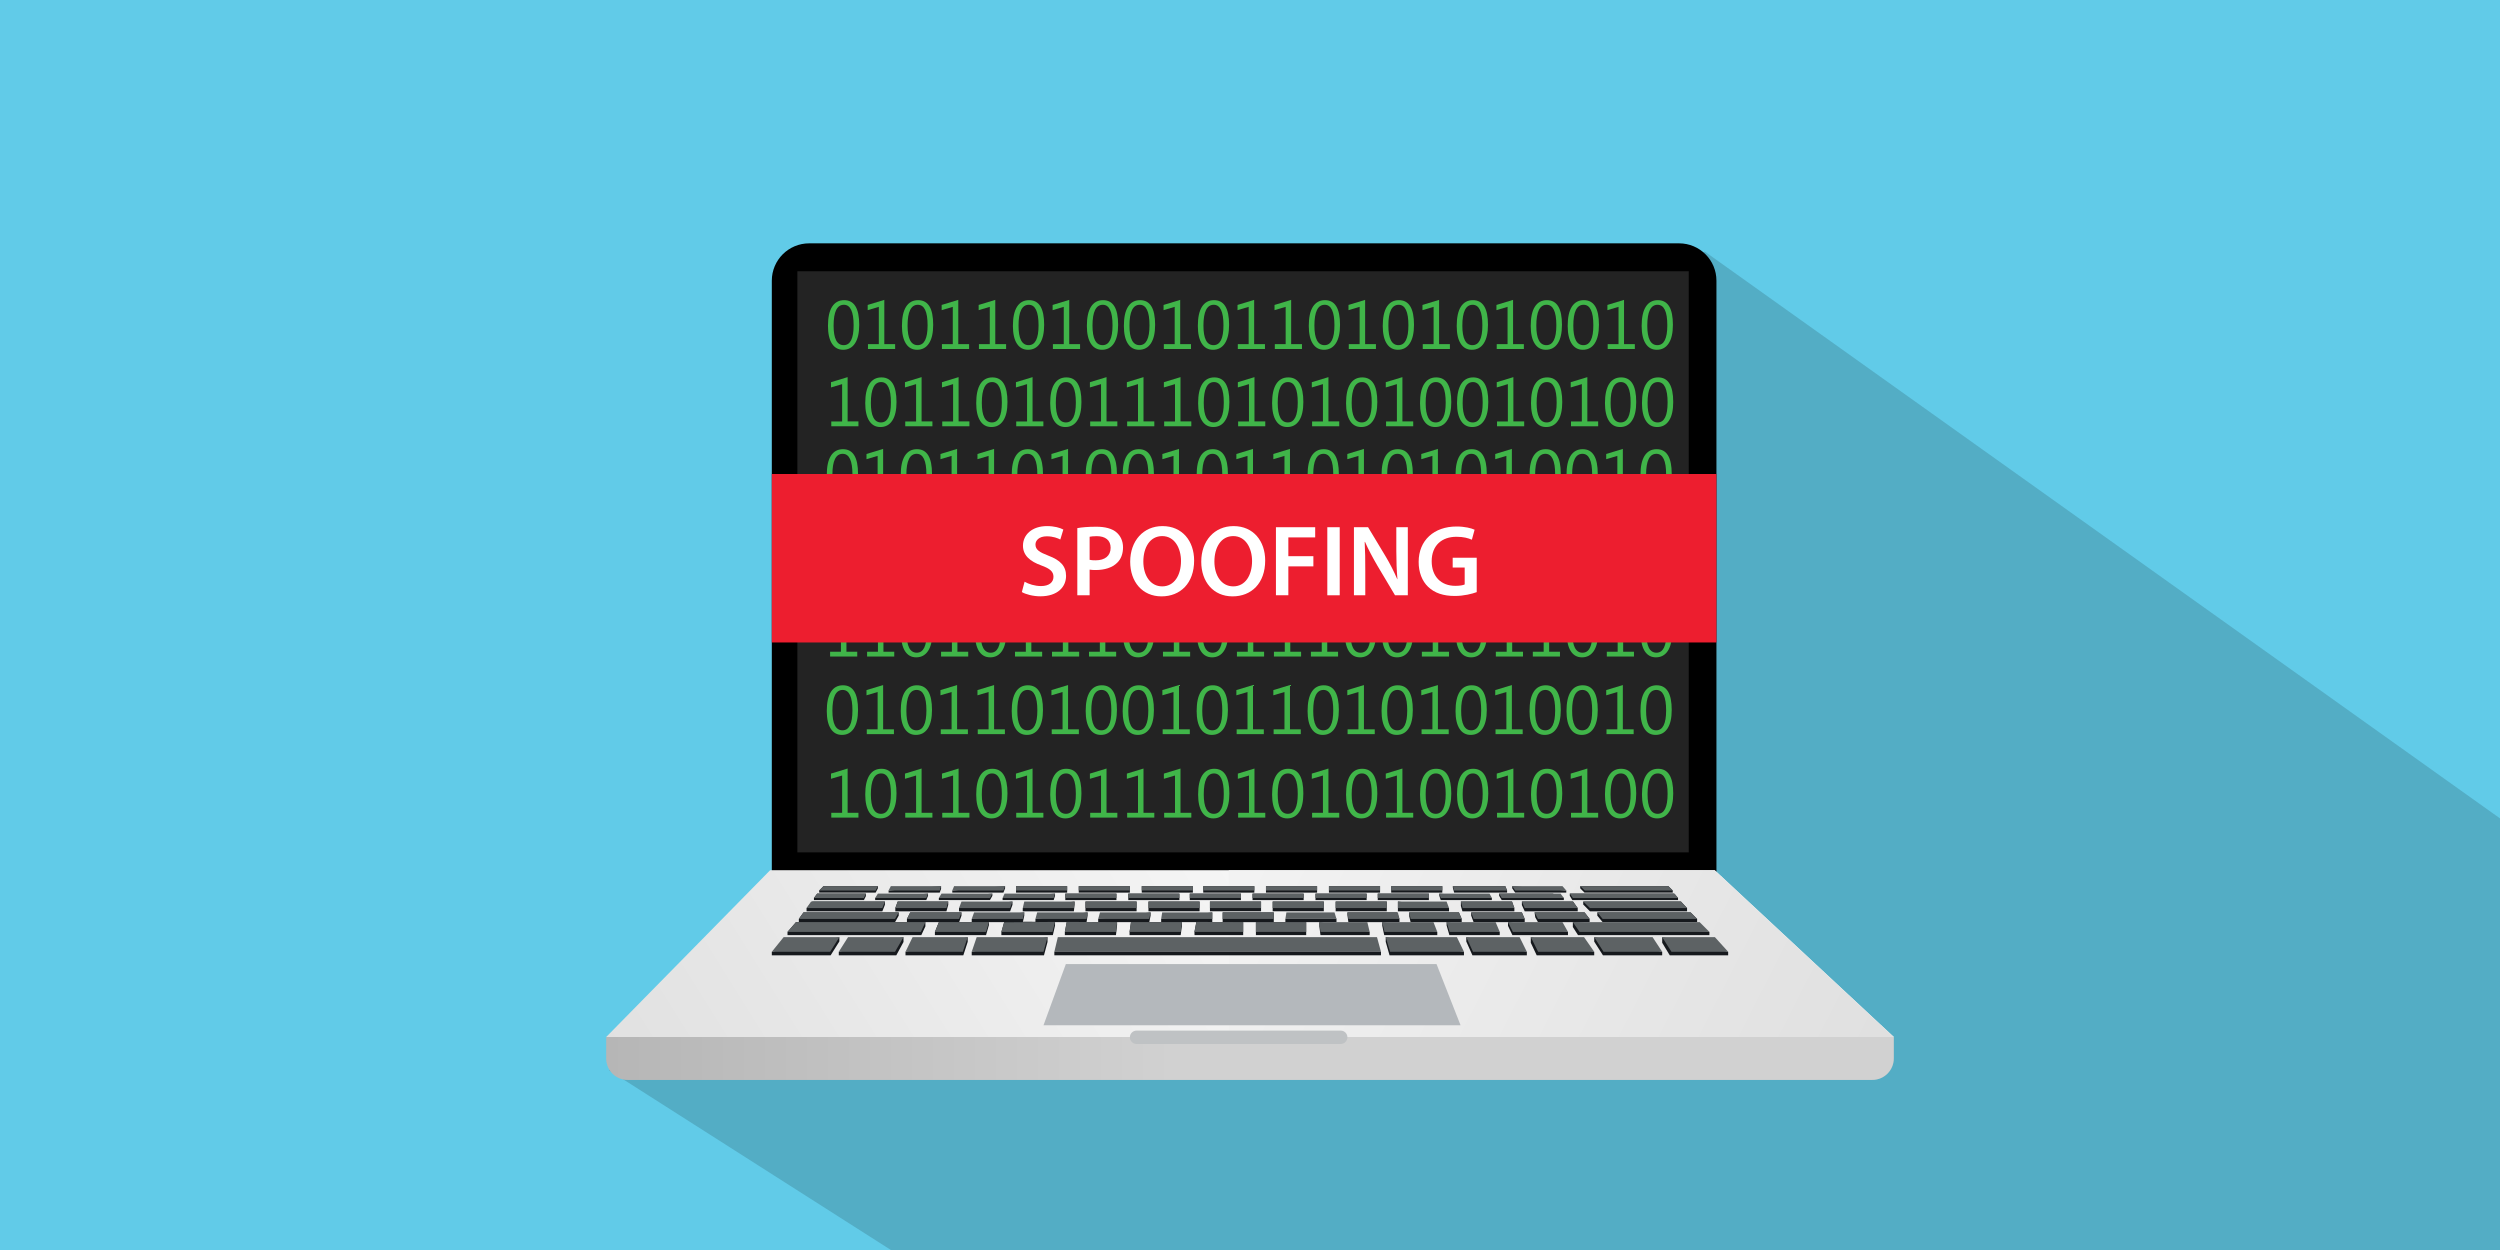 <?xml version="1.0" encoding="iso-8859-1"?>
<!-- Generator: Adobe Illustrator 26.0.3, SVG Export Plug-In . SVG Version: 6.00 Build 0)  -->
<!DOCTYPE svg PUBLIC "-//W3C//DTD SVG 1.1//EN" "http://www.w3.org/Graphics/SVG/1.1/DTD/svg11.dtd">
<svg version="1.1" xmlns:x="http://ns.adobe.com/Extensibility/1.0/" xmlns:i="http://ns.adobe.com/AdobeIllustrator/10.0/" xmlns:graph="http://ns.adobe.com/Graphs/1.0/"
	 xmlns="http://www.w3.org/2000/svg" xmlns:xlink="http://www.w3.org/1999/xlink" x="0px" y="0px" viewBox="0 0 8000 4000"
	 style="enable-background:new 0 0 8000 4000;" xml:space="preserve">
<style type="text/css">
	.st0{fill:#61CBE8;}
	.st1{opacity:0.15;}
	.st2{fill:url(#SVGID_1_);}
	.st3{fill:url(#SVGID_00000062159179099113023150000005610485820627444889_);}
	.st4{fill:#B2B3B3;}
	.st5{opacity:0.4;fill:url(#SVGID_00000067951050847706296940000017521883849584155781_);}
	.st6{fill:#B4B8BC;}
	.st7{fill:#16191D;}
	.st8{fill:#5D6264;}
	.st9{fill:#BFC2C4;}
	.st10{fill:#232323;}
	.st11{fill:#40B549;}
	.st12{fill:#ED1E2F;}
	.st13{fill:#FFFFFF;}
</style>
<g id="Layer_2">
	<rect class="st0" width="8000" height="4000"/>
	<polygon class="st1" points="1948.5,3424.7 5455.1,804.9 8000,2618.9 8000,4000 2850.9,4000 	"/>
</g>
<g id="Layer_1">
	<g>
		<path d="M5492.6,2786.4c0,66-53.5,119.5-119.5,119.5H2589.3c-66,0-119.5-53.5-119.5-119.5V898.2c0-66,53.5-119.5,119.5-119.5
			h2783.8c66,0,119.5,53.5,119.5,119.5V2786.4z"/>
		<linearGradient id="SVGID_1_" gradientUnits="userSpaceOnUse" x1="1505.97" y1="4771.347" x2="5025.398" y2="2575.289">
			<stop  offset="0" style="stop-color:#D6D6D6"/>
			<stop  offset="1" style="stop-color:#FFFFFF"/>
		</linearGradient>
		<polygon class="st2" points="6060.1,3318.3 1939.9,3318.3 2464.5,2784.6 5487,2784.6 		"/>
		
			<linearGradient id="SVGID_00000178187062662685487810000005677090717957869726_" gradientUnits="userSpaceOnUse" x1="6862.485" y1="4149.161" x2="2707.993" y2="2030.944">
			<stop  offset="0" style="stop-color:#D6D6D6"/>
			<stop  offset="1" style="stop-color:#FFFFFF"/>
		</linearGradient>
		<polygon style="fill:url(#SVGID_00000178187062662685487810000005677090717957869726_);" points="6060.1,3318.3 3932.1,3318.3 
			3932.1,2784.6 5487,2784.6 		"/>
		<path class="st4" d="M5991.3,3318.3H2008.7h-68.7v68.7c0,38,30.8,68.7,68.7,68.7h3982.7c38,0,68.7-30.8,68.7-68.7v-68.7H5991.3z"
			/>
		
			<linearGradient id="SVGID_00000056405879944159514060000008438737219946569913_" gradientUnits="userSpaceOnUse" x1="3757.922" y1="3387.079" x2="1018.077" y2="3387.079">
			<stop  offset="0" style="stop-color:#FFFFFF"/>
			<stop  offset="1" style="stop-color:#999999"/>
		</linearGradient>
		<path style="opacity:0.4;fill:url(#SVGID_00000056405879944159514060000008438737219946569913_);" d="M5991.3,3318.3H2008.7h-68.7
			v68.7c0,38,30.8,68.7,68.7,68.7h3982.7c38,0,68.7-30.8,68.7-68.7v-68.7H5991.3z"/>
		<polygon class="st6" points="4673.8,3280.8 3339.2,3280.8 3410.7,3085 4596.9,3085 		"/>
		<g>
			<polygon class="st7" points="3011.5,2835.7 2843.5,2849.6 2843.5,2856.4 3007.1,2856.4 3011.5,2844.2 			"/>
			<polygon class="st8" points="3011.5,2835.7 2850.6,2835.7 2843.5,2849.6 3007.1,2849.6 			"/>
			<polygon class="st7" points="2809.2,2835.7 2635.2,2835.7 2621.4,2849.6 2621.4,2856.4 2802,2856.4 2809.2,2842.6 			"/>
			<polygon class="st8" points="2809.2,2835.7 2635.2,2835.7 2621.4,2849.6 2802,2849.6 			"/>
			<polygon class="st7" points="3216.3,2835.7 3047.3,2849.6 3047.3,2856.4 3210.9,2856.4 3216.3,2842.6 			"/>
			<polygon class="st8" points="3216.3,2835.7 3053.1,2835.7 3047.3,2849.6 3210.9,2849.6 			"/>
			<rect x="3251.3" y="2835.7" class="st7" width="163.6" height="20.7"/>
			<rect x="3251.3" y="2835.7" class="st8" width="163.6" height="13.9"/>
			<rect x="3452" y="2835.7" class="st7" width="163.6" height="20.7"/>
			<rect x="3452" y="2835.7" class="st8" width="163.6" height="13.9"/>
			<rect x="3653.6" y="2835.7" class="st7" width="163.6" height="20.7"/>
			<rect x="3653.6" y="2835.7" class="st8" width="163.6" height="13.9"/>
			<rect x="3850.3" y="2835.7" class="st7" width="163.6" height="20.7"/>
			<rect x="3850.3" y="2835.7" class="st8" width="163.6" height="13.9"/>
			<rect x="4051.1" y="2835.7" class="st7" width="163.6" height="20.7"/>
			<rect x="4051.1" y="2835.7" class="st8" width="163.6" height="13.9"/>
			<rect x="4252.6" y="2835.7" class="st7" width="163.6" height="20.7"/>
			<rect x="4252.6" y="2835.7" class="st8" width="163.6" height="13.9"/>
			<rect x="4451.8" y="2835.7" class="st7" width="163.6" height="20.7"/>
			<rect x="4451.8" y="2835.7" class="st8" width="163.6" height="13.9"/>
			<polygon class="st7" points="4816.9,2835.7 4649.1,2835.7 4649.1,2840.7 4653.3,2856.4 4822.7,2856.4 4822.7,2849.6 			"/>
			<polygon class="st8" points="4816.9,2835.7 4649.1,2835.7 4653.3,2849.6 4822.7,2849.6 			"/>
			<polygon class="st7" points="5012.1,2849.6 4839.1,2835.7 4839.1,2842.6 4848.5,2856.4 5012.1,2856.4 			"/>
			<polygon class="st8" points="5000,2835.7 4839.1,2835.7 4848.5,2849.6 5012.1,2849.6 			"/>
			<polygon class="st7" points="5338.7,2835.7 5056.7,2835.7 5056.7,2842.6 5070.4,2856.4 5352.8,2856.4 5352.8,2849.6 			"/>
			<polygon class="st8" points="5338.7,2835.7 5056.7,2835.7 5071.3,2849.6 5352.8,2849.6 			"/>
		</g>
		<g>
			<polygon class="st7" points="2969.7,2859.6 2800.5,2873.5 2800.5,2880.3 2964.1,2880.3 2969.7,2866.5 			"/>
			<polygon class="st8" points="2969.7,2859.6 2809.2,2859.6 2800.5,2873.5 2964.1,2873.5 			"/>
			<polygon class="st7" points="2770.8,2859.6 2614.9,2859.6 2604.6,2873.5 2604.6,2880.3 2764.6,2880.3 2770.8,2867.6 			"/>
			<polygon class="st8" points="2770.8,2859.6 2614.9,2859.6 2604.6,2873.5 2764.6,2873.5 			"/>
			<polygon class="st7" points="3175.6,2859.6 3004.3,2873.5 3004.3,2880.3 3167.9,2880.3 3175.6,2866.5 			"/>
			<polygon class="st8" points="3175.6,2859.6 3012.7,2859.6 3004.3,2873.5 3167.9,2873.5 			"/>
			<polygon class="st7" points="3376.1,2859.6 3208.3,2873.5 3208.3,2880.3 3371.8,2880.3 3376.1,2866.5 			"/>
			<polygon class="st8" points="3376.1,2859.6 3214.6,2859.6 3208.3,2873.5 3371.8,2873.5 			"/>
			<rect x="3409" y="2859.6" class="st7" width="163.6" height="20.7"/>
			<rect x="3409" y="2859.6" class="st8" width="163.6" height="13.9"/>
			<rect x="3610.5" y="2859.6" class="st7" width="163.6" height="20.7"/>
			<rect x="3610.5" y="2859.6" class="st8" width="163.6" height="13.9"/>
			<rect x="3807.3" y="2859.6" class="st7" width="163.6" height="20.7"/>
			<rect x="3807.3" y="2859.6" class="st8" width="163.6" height="13.9"/>
			<rect x="4008.1" y="2859.6" class="st7" width="163.6" height="20.7"/>
			<rect x="4008.1" y="2859.6" class="st8" width="163.6" height="13.9"/>
			<rect x="4209.6" y="2859.6" class="st7" width="163.6" height="20.7"/>
			<rect x="4209.6" y="2859.6" class="st8" width="163.6" height="13.9"/>
			<rect x="4408.8" y="2859.6" class="st7" width="163.6" height="20.7"/>
			<rect x="4408.8" y="2859.6" class="st8" width="163.6" height="13.9"/>
			<polygon class="st7" points="4773.9,2873.5 4605.8,2859.6 4605.8,2866.5 4610.3,2880.3 4773.9,2880.3 			"/>
			<polygon class="st8" points="4766.6,2859.6 4605.8,2859.6 4610.3,2873.5 4773.9,2873.5 			"/>
			<polygon class="st7" points="4969.1,2859.6 4797.3,2859.6 4797.3,2866.5 4805.5,2880.3 5004.3,2880.3 5004.3,2873.5 			"/>
			<polygon class="st8" points="4993.8,2859.6 4797.3,2859.6 4805.5,2873.5 5004.3,2873.5 			"/>
			<polygon class="st7" points="5356.5,2859.6 5023.3,2859.6 5023.3,2866.5 5031.4,2880.3 5369.7,2880.3 5369.7,2873.5 			"/>
			<polygon class="st8" points="5358.9,2859.6 5023.3,2859.6 5033.1,2873.5 5369.7,2873.5 			"/>
		</g>
		<g>
			<polygon class="st7" points="3034.4,2884.9 2872.6,2884.9 2865,2905.9 2865,2916.2 3028.6,2916.2 3034.4,2895.4 			"/>
			<polygon class="st8" points="3034.4,2884.9 2872.6,2884.9 2865,2905.9 3028.6,2905.9 			"/>
			<polygon class="st7" points="2831.7,2884.9 2599.6,2884.9 2581,2905.9 2581,2916.2 2823.5,2916.2 2831.7,2895.4 			"/>
			<polygon class="st8" points="2831.7,2884.9 2595.5,2884.9 2581,2905.9 2823.5,2905.9 			"/>
			<polygon class="st7" points="3239.9,2884.9 3068.8,2905.9 3068.8,2916.2 3232.4,2916.2 3239.9,2895.4 			"/>
			<polygon class="st8" points="3239.9,2884.9 3076.8,2884.9 3068.8,2905.9 3232.4,2905.9 			"/>
			<polygon class="st7" points="3438.7,2884.9 3272.8,2905.9 3272.8,2916.2 3436.4,2916.2 3438.7,2895.4 			"/>
			<polygon class="st8" points="3438.7,2884.9 3277.7,2884.9 3272.8,2905.9 3436.4,2905.9 			"/>
			<rect x="3473.5" y="2884.9" class="st7" width="163.6" height="31.2"/>
			<rect x="3473.5" y="2884.9" class="st8" width="163.6" height="20.9"/>
			<rect x="3675.1" y="2884.9" class="st7" width="163.6" height="31.2"/>
			<rect x="3675.1" y="2884.9" class="st8" width="163.6" height="20.9"/>
			<rect x="3871.8" y="2884.9" class="st7" width="163.6" height="31.2"/>
			<rect x="3871.8" y="2884.9" class="st8" width="163.6" height="20.9"/>
			<rect x="4072.6" y="2884.9" class="st7" width="163.6" height="31.2"/>
			<rect x="4072.6" y="2884.9" class="st8" width="163.6" height="20.9"/>
			<rect x="4274.1" y="2884.9" class="st7" width="163.6" height="31.2"/>
			<rect x="4274.1" y="2884.9" class="st8" width="163.6" height="20.9"/>
			<polygon class="st7" points="4636.9,2905.9 4473.3,2884.9 4473.3,2916.2 4636.9,2916.2 			"/>
			<polygon class="st8" points="4629.1,2884.9 4473.3,2884.9 4473.3,2905.9 4636.9,2905.9 			"/>
			<polygon class="st7" points="4838.4,2884.9 4674.8,2884.9 4674.8,2899 4679.7,2916.2 4846,2916.2 4846,2905.9 			"/>
			<polygon class="st8" points="4838.4,2884.9 4674.8,2884.9 4680.6,2905.9 4846,2905.9 			"/>
			<polygon class="st7" points="5033.6,2884.9 4870,2884.9 4870,2896.3 4879.1,2916.2 5048.7,2916.2 5048.7,2905.9 			"/>
			<polygon class="st8" points="5033.6,2884.9 4870,2884.9 4879.1,2905.9 5048.7,2905.9 			"/>
			<polygon class="st7" points="5379,2884.9 5066.3,2884.9 5066.3,2894.4 5087.8,2916.2 5398.6,2916.2 5398.6,2905.9 			"/>
			<polygon class="st8" points="5379,2884.9 5066.3,2884.9 5087.8,2905.9 5398.6,2905.9 			"/>
		</g>
		<g>
			<polygon class="st7" points="3076.8,2919.7 2912.8,2919.7 2902.2,2940.6 2902.2,2950.9 3069.2,2950.9 3076.8,2930.1 			"/>
			<polygon class="st8" points="3076.8,2919.7 2912.8,2919.7 2902.2,2940.6 3069.2,2940.6 			"/>
			<polygon class="st7" points="2875.9,2919.7 2571.1,2919.7 2556.3,2940.6 2556.3,2950.9 2864.1,2950.9 2875.9,2930.1 			"/>
			<polygon class="st8" points="2875.9,2919.7 2571.1,2919.7 2556.3,2940.6 2864.1,2940.6 			"/>
			<polygon class="st7" points="3277.7,2919.7 3109.5,2940.6 3109.5,2950.9 3273.1,2950.9 3277.7,2930.1 			"/>
			<polygon class="st8" points="3277.7,2919.7 3117.1,2919.7 3109.5,2940.6 3273.1,2940.6 			"/>
			<polygon class="st7" points="3480.3,2919.7 3313.4,2940.6 3313.4,2950.9 3477,2950.9 3480.3,2930.1 			"/>
			<polygon class="st8" points="3480.3,2919.7 3319,2919.7 3313.4,2940.6 3477,2940.6 			"/>
			<polygon class="st7" points="3681.9,2919.7 3514.2,2940.6 3514.2,2950.9 3677.7,2950.9 3681.9,2930.1 			"/>
			<polygon class="st8" points="3681.9,2919.7 3520,2919.7 3514.2,2940.6 3677.7,2940.6 			"/>
			<polygon class="st7" points="3879.3,2919.7 3715.7,2940.6 3715.7,2950.9 3879.3,2950.9 			"/>
			<polygon class="st8" points="3879.3,2919.7 3719,2919.7 3715.7,2940.6 3879.3,2940.6 			"/>
			<rect x="3912.5" y="2919.7" class="st7" width="163.6" height="31.2"/>
			<rect x="3912.5" y="2919.7" class="st8" width="163.6" height="20.9"/>
			<polygon class="st7" points="4274.1,2940.6 4113.2,2940.6 4113.2,2950.9 4276.8,2950.9 4276.8,2939.3 			"/>
			<polygon class="st8" points="4270.4,2919.7 4116.5,2919.7 4113.2,2940.6 4276.8,2940.6 			"/>
			<polygon class="st7" points="4470.5,2919.7 4311.7,2919.7 4311.7,2928.4 4314.8,2950.9 4478.3,2950.9 4478.3,2940.6 			"/>
			<polygon class="st8" points="4473.3,2919.7 4311.7,2919.7 4314.8,2940.6 4478.3,2940.6 			"/>
			<polygon class="st7" points="4668.6,2919.7 4509.5,2919.7 4509.5,2932.1 4513.9,2950.9 4677.5,2950.9 4677.5,2940.6 			"/>
			<polygon class="st8" points="4668.6,2919.7 4509.5,2919.7 4513.9,2940.6 4677.5,2940.6 			"/>
			<polygon class="st7" points="4870,2919.7 4707.8,2919.7 4707.8,2930.1 4715.5,2950.9 4879.1,2950.9 4879.1,2940.6 			"/>
			<polygon class="st8" points="4870,2919.7 4707.8,2919.7 4715.5,2940.6 4879.1,2940.6 			"/>
			<polygon class="st7" points="5070.6,2919.7 4910.6,2919.7 4912.8,2935.3 4921.5,2950.9 5086.8,2950.9 5086.8,2940.6 			"/>
			<polygon class="st8" points="5070.6,2919.7 4910.6,2919.7 4921.5,2940.6 5086.8,2940.6 			"/>
			<polygon class="st7" points="5410,2919.7 5111.4,2919.7 5111.4,2930.1 5128.4,2950.9 5430.8,2950.9 5430.8,2940.6 			"/>
			<polygon class="st8" points="5410,2919.7 5111.4,2919.7 5128.4,2940.6 5430.8,2940.6 			"/>
		</g>
		<g>
			<polygon class="st7" points="5033.1,2950.9 5033.1,2966.5 5049.7,2992.4 5470.1,2992.4 5470.1,2982.1 			"/>
			<polygon class="st8" points="5033.1,2950.9 5054.6,2982.1 5470.1,2982.1 5438.9,2950.9 			"/>
			<polygon class="st7" points="5017.5,2982.1 5017.5,2992.4 4839.7,2992.4 4825.6,2962.7 4825.6,2950.9 			"/>
			<polygon class="st8" points="4825.6,2950.9 4841.1,2982.1 5017.5,2982.1 5000,2950.9 			"/>
			<polygon class="st7" points="4799.2,2992.4 4638,2992.4 4629.1,2961.3 4629.1,2950.9 4799.2,2982.1 			"/>
			<polygon class="st8" points="4786,2950.9 4629.1,2950.9 4638.9,2982.1 4799.2,2982.1 			"/>
			<polygon class="st7" points="4599.3,2992.4 4429.5,2992.4 4423.2,2962.5 4423.2,2950.9 4599.3,2982.1 			"/>
			<polygon class="st8" points="4587.2,2950.9 4423.2,2950.9 4430.4,2982.1 4599.3,2982.1 			"/>
			<polygon class="st7" points="4383,2992.4 4225.5,2992.4 4221.9,2964.5 4221.9,2950.9 4383,2982.1 			"/>
			<polygon class="st8" points="4375.5,2950.9 4383,2982.1 4225.5,2982.1 4221.9,2950.9 			"/>
			<rect x="4018.9" y="2950.9" class="st7" width="160.9" height="41.5"/>
			<rect x="4018.9" y="2950.9" class="st8" width="160.9" height="31.2"/>
			<polygon class="st7" points="3822.5,2992.4 3978.2,2992.4 3978.2,2966.5 3978.2,2950.9 3828.4,2950.1 3822.2,2982.1 			"/>
			<polygon class="st8" points="3828.4,2950.1 3978.2,2950.9 3978.2,2982.1 3822.2,2982.1 			"/>
			<polygon class="st7" points="3782,2950.9 3619.1,2950.9 3614.6,2982.1 3614.6,2992.4 3778.2,2992.4 3782,2964.3 			"/>
			<polygon class="st8" points="3782,2950.9 3619.1,2950.9 3614.6,2982.1 3778.2,2982.1 			"/>
			<polygon class="st7" points="3574.7,2950.9 3413.6,2950.1 3407.5,2982.1 3407.5,2992.4 3571.1,2992.4 3574.7,2959.8 			"/>
			<polygon class="st8" points="3574.7,2950.9 3413.6,2950.1 3407.5,2982.1 3571.1,2982.1 			"/>
			<polygon class="st7" points="3376.1,2950.1 3213.8,2949.1 3204.4,2982.1 3204.4,2992.4 3369.1,2992.4 3376.1,2961.9 			"/>
			<polygon class="st8" points="3376.1,2950.1 3213.2,2951.4 3204.4,2982.1 3368,2982.1 			"/>
			<polygon class="st7" points="3164.6,2950.9 3004.4,2950.9 2991.7,2982.1 2991.7,2992.4 3155.3,2992.4 3164.6,2960.1 			"/>
			<polygon class="st8" points="3164.6,2950.9 3004.4,2950.9 2991.7,2982.1 3155.3,2982.1 			"/>
			<polygon class="st7" points="2961.3,2950.9 2547.1,2950.9 2520,2982.1 2520,2992.4 2948.2,2992.4 2961.3,2964.3 			"/>
			<polygon class="st8" points="2961.3,2950.9 2547.1,2950.9 2520,2982.1 2946.8,2982.1 			"/>
		</g>
		<g>
			<polygon class="st7" points="2469.8,3045.7 2469.8,3057.1 2658,3057.1 2686,3012.5 2686,2998.9 			"/>
			<polygon class="st8" points="2469.8,3045.7 2507.6,2998.9 2686,2998.9 2656.5,3045.7 			"/>
			<polygon class="st7" points="2684.1,3057.1 2684.1,3045.7 2891.2,2998.9 2891.2,3014.4 2868.1,3057.1 			"/>
			<polygon class="st8" points="2684.1,3045.7 2713.7,2998.9 2891.2,2998.9 2864.1,3045.7 			"/>
			<polygon class="st7" points="2897.6,3045.7 2897.6,3057.1 3082.6,3057.1 3096.7,3013.8 3096.7,2998.9 			"/>
			<polygon class="st8" points="2897.6,3045.7 2920.3,2998.9 3096.7,2998.9 3081,3045.7 			"/>
			<polygon class="st7" points="3109.5,3045.7 3109.5,3057.1 3340.7,3057.1 3352.1,3014.3 3352.1,2998.9 			"/>
			<polygon class="st8" points="3125.4,2998.9 3109.5,3045.7 3339.2,3045.7 3352.1,2998.9 			"/>
			<polygon class="st8" points="3385,2998.9 3373.9,3045.7 4419.1,3045.7 4406.4,2998.9 			"/>
			<rect x="3373.9" y="3045.7" class="st7" width="1045.2" height="11.3"/>
			<polygon class="st7" points="4446.5,3057.1 4684.7,3057.1 4684.7,3045.7 4434.3,2998.9 4434.3,3013.8 			"/>
			<polygon class="st8" points="4434.3,2998.9 4448.3,3045.7 4684.7,3045.7 4662.1,2998.9 			"/>
			<polygon class="st7" points="4692.1,2998.9 4692.1,3012.8 4711.8,3057.1 4885.9,3057.1 4885.9,3045.7 			"/>
			<polygon class="st8" points="4692.1,2998.9 4713.6,3045.7 4885.9,3045.7 4862.8,2998.9 			"/>
			<polygon class="st7" points="4917.5,3057.1 5101.5,3057.1 5101.5,3045.7 4898.5,2998.9 4898.5,3016.8 			"/>
			<polygon class="st8" points="4898.5,2998.9 4922,3045.7 5101.5,3045.7 5069,2998.9 			"/>
			<polygon class="st7" points="5129.5,3057.1 5319,3057.1 5319,3045.7 5101.5,2998.9 5101.5,3013.2 			"/>
			<polygon class="st8" points="5101.5,2998.9 5131.3,3045.7 5319,3045.7 5288.3,2998.9 			"/>
			<polygon class="st7" points="5343.3,3057.1 5530.1,3057.1 5530.1,3045.7 5319,2998.9 5319,3016.8 			"/>
			<polygon class="st8" points="5319,2998.9 5348.7,3045.7 5530.1,3045.7 5487.7,2998.9 			"/>
		</g>
		<path class="st9" d="M4311.7,3319.3c0,11.8-9.6,21.4-21.4,21.4H3637c-11.8,0-21.4-9.6-21.4-21.4l0,0c0-11.8,9.6-21.4,21.4-21.4
			h653.2C4302.1,3297.9,4311.7,3307.5,4311.7,3319.3L4311.7,3319.3z"/>
		<rect x="2551.6" y="868" class="st10" width="2852.4" height="1859.6"/>
	</g>
	<g>
		<g>
			<path class="st11" d="M2697.9,1119.3c-15.2,0-27.1-6.5-35.6-19.6c-8.5-13.1-12.8-32-12.8-56.7c0-27.2,4.4-47.7,13.3-61.6
				c8.9-13.9,21.7-20.9,38.5-20.9c32.2,0,48.2,26.3,48.2,78.8c0,26-4.5,45.9-13.6,59.6C2726.9,1112.5,2714.2,1119.3,2697.9,1119.3z
				 M2700.4,975.3c-21.9,0-32.9,22.3-32.9,66.8c0,41.6,10.8,62.4,32.3,62.4c21.2,0,31.8-21.2,31.8-63.5
				C2731.6,997.2,2721.2,975.3,2700.4,975.3z"/>
			<path class="st11" d="M2864.4,1116.7h-86.9v-15.4h34.7V981.9l-35.6,10.6v-16.7l53.2-16.2v141.7h34.6V1116.7z"/>
			<path class="st11" d="M2934.6,1119.3c-15.2,0-27.1-6.5-35.6-19.6c-8.5-13.1-12.8-32-12.8-56.7c0-27.2,4.4-47.7,13.3-61.6
				c8.9-13.9,21.7-20.9,38.5-20.9c32.2,0,48.2,26.3,48.2,78.8c0,26-4.5,45.9-13.6,59.6C2963.6,1112.5,2950.9,1119.3,2934.6,1119.3z
				 M2937.1,975.3c-21.9,0-32.9,22.3-32.9,66.8c0,41.6,10.8,62.4,32.3,62.4c21.2,0,31.8-21.2,31.8-63.5
				C2968.3,997.2,2957.9,975.3,2937.1,975.3z"/>
			<path class="st11" d="M3101.1,1116.7h-86.9v-15.4h34.7V981.9l-35.6,10.6v-16.7l53.2-16.2v141.7h34.6V1116.7z"/>
			<path class="st11" d="M3219.5,1116.7h-86.9v-15.4h34.7V981.9l-35.6,10.6v-16.7l53.2-16.2v141.7h34.6V1116.7z"/>
			<path class="st11" d="M3289.7,1119.3c-15.2,0-27.1-6.5-35.6-19.6c-8.5-13.1-12.8-32-12.8-56.7c0-27.2,4.4-47.7,13.3-61.6
				c8.9-13.9,21.7-20.9,38.5-20.9c32.2,0,48.2,26.3,48.2,78.8c0,26-4.5,45.9-13.6,59.6C3318.7,1112.5,3306,1119.3,3289.7,1119.3z
				 M3292.2,975.3c-21.9,0-32.9,22.3-32.9,66.8c0,41.6,10.8,62.4,32.3,62.4c21.2,0,31.8-21.2,31.8-63.5
				C3323.3,997.2,3312.9,975.3,3292.2,975.3z"/>
			<path class="st11" d="M3456.2,1116.7h-86.9v-15.4h34.7V981.9l-35.6,10.6v-16.7l53.2-16.2v141.7h34.6V1116.7z"/>
			<path class="st11" d="M3526.4,1119.3c-15.2,0-27.1-6.5-35.6-19.6c-8.5-13.1-12.8-32-12.8-56.7c0-27.2,4.4-47.7,13.3-61.6
				c8.9-13.9,21.7-20.9,38.5-20.9c32.2,0,48.2,26.3,48.2,78.8c0,26-4.5,45.9-13.6,59.6C3555.4,1112.5,3542.7,1119.3,3526.4,1119.3z
				 M3528.9,975.3c-21.9,0-32.9,22.3-32.9,66.8c0,41.6,10.8,62.4,32.3,62.4c21.2,0,31.8-21.2,31.8-63.5
				C3560.1,997.2,3549.7,975.3,3528.9,975.3z"/>
			<path class="st11" d="M3644.8,1119.3c-15.2,0-27.1-6.5-35.6-19.6c-8.5-13.1-12.8-32-12.8-56.7c0-27.2,4.4-47.7,13.3-61.6
				c8.9-13.9,21.7-20.9,38.5-20.9c32.2,0,48.2,26.3,48.2,78.8c0,26-4.5,45.9-13.6,59.6C3673.7,1112.5,3661,1119.3,3644.8,1119.3z
				 M3647.2,975.3c-21.9,0-32.9,22.3-32.9,66.8c0,41.6,10.8,62.4,32.3,62.4c21.2,0,31.8-21.2,31.8-63.5
				C3678.4,997.2,3668,975.3,3647.2,975.3z"/>
			<path class="st11" d="M3811.2,1116.7h-86.9v-15.4h34.7V981.9l-35.6,10.6v-16.7l53.2-16.2v141.7h34.6V1116.7z"/>
			<path class="st11" d="M3881.5,1119.3c-15.2,0-27.1-6.5-35.6-19.6c-8.5-13.1-12.8-32-12.8-56.7c0-27.2,4.4-47.7,13.3-61.6
				c8.9-13.9,21.7-20.9,38.5-20.9c32.2,0,48.2,26.3,48.2,78.8c0,26-4.5,45.9-13.6,59.6C3910.4,1112.5,3897.8,1119.3,3881.5,1119.3z
				 M3883.9,975.3c-21.9,0-32.9,22.3-32.9,66.8c0,41.6,10.8,62.4,32.3,62.4c21.2,0,31.8-21.2,31.8-63.5
				C3915.1,997.2,3904.7,975.3,3883.9,975.3z"/>
			<path class="st11" d="M4048,1116.7H3961v-15.4h34.7V981.9l-35.6,10.6v-16.7l53.2-16.2v141.7h34.6V1116.7z"/>
			<path class="st11" d="M4166.3,1116.7h-86.9v-15.4h34.7V981.9l-35.6,10.6v-16.7l53.2-16.2v141.7h34.6V1116.7z"/>
			<path class="st11" d="M4236.5,1119.3c-15.2,0-27.1-6.5-35.6-19.6c-8.5-13.1-12.8-32-12.8-56.7c0-27.2,4.4-47.7,13.3-61.6
				c8.9-13.9,21.7-20.9,38.5-20.9c32.2,0,48.2,26.3,48.2,78.8c0,26-4.5,45.9-13.6,59.6C4265.5,1112.5,4252.8,1119.3,4236.5,1119.3z
				 M4239,975.3c-21.9,0-32.9,22.3-32.9,66.8c0,41.6,10.8,62.4,32.3,62.4c21.2,0,31.8-21.2,31.8-63.5
				C4270.2,997.2,4259.8,975.3,4239,975.3z"/>
			<path class="st11" d="M4403,1116.7h-86.9v-15.4h34.7V981.9l-35.6,10.6v-16.7l53.2-16.2v141.7h34.6V1116.7z"/>
			<path class="st11" d="M4473.2,1119.3c-15.2,0-27.1-6.5-35.6-19.6c-8.5-13.1-12.8-32-12.8-56.7c0-27.2,4.4-47.7,13.3-61.6
				c8.9-13.9,21.7-20.9,38.5-20.9c32.2,0,48.2,26.3,48.2,78.8c0,26-4.5,45.9-13.6,59.6C4502.2,1112.5,4489.5,1119.3,4473.2,1119.3z
				 M4475.7,975.3c-21.9,0-32.9,22.3-32.9,66.8c0,41.6,10.8,62.4,32.3,62.4c21.2,0,31.8-21.2,31.8-63.5
				C4506.9,997.2,4496.5,975.3,4475.7,975.3z"/>
			<path class="st11" d="M4639.7,1116.7h-86.9v-15.4h34.7V981.9l-35.6,10.6v-16.7l53.2-16.2v141.7h34.6V1116.7z"/>
			<path class="st11" d="M4709.9,1119.3c-15.2,0-27.1-6.5-35.6-19.6c-8.5-13.1-12.8-32-12.8-56.7c0-27.2,4.4-47.7,13.3-61.6
				c8.9-13.9,21.7-20.9,38.5-20.9c32.2,0,48.2,26.3,48.2,78.8c0,26-4.5,45.9-13.6,59.6C4738.9,1112.5,4726.2,1119.3,4709.9,1119.3z
				 M4712.4,975.3c-21.9,0-32.9,22.3-32.9,66.8c0,41.6,10.8,62.4,32.3,62.4c21.2,0,31.8-21.2,31.8-63.5
				C4743.6,997.2,4733.2,975.3,4712.4,975.3z"/>
			<path class="st11" d="M4876.4,1116.7h-86.9v-15.4h34.7V981.9l-35.6,10.6v-16.7l53.2-16.2v141.7h34.6V1116.7z"/>
			<path class="st11" d="M4946.7,1119.3c-15.2,0-27.1-6.5-35.6-19.6c-8.5-13.1-12.8-32-12.8-56.7c0-27.2,4.4-47.7,13.3-61.6
				c8.9-13.9,21.7-20.9,38.5-20.9c32.2,0,48.2,26.3,48.2,78.8c0,26-4.5,45.9-13.6,59.6C4975.6,1112.5,4963,1119.3,4946.7,1119.3z
				 M4949.1,975.3c-21.9,0-32.9,22.3-32.9,66.8c0,41.6,10.8,62.4,32.3,62.4c21.2,0,31.8-21.2,31.8-63.5
				C4980.3,997.2,4969.9,975.3,4949.1,975.3z"/>
			<path class="st11" d="M5065,1119.3c-15.2,0-27.1-6.5-35.6-19.6c-8.5-13.1-12.8-32-12.8-56.7c0-27.2,4.4-47.7,13.3-61.6
				c8.9-13.9,21.7-20.9,38.5-20.9c32.2,0,48.2,26.3,48.2,78.8c0,26-4.5,45.9-13.6,59.6C5094,1112.5,5081.3,1119.3,5065,1119.3z
				 M5067.5,975.3c-21.9,0-32.9,22.3-32.9,66.8c0,41.6,10.8,62.4,32.3,62.4c21.2,0,31.8-21.2,31.8-63.5
				C5098.7,997.2,5088.3,975.3,5067.5,975.3z"/>
			<path class="st11" d="M5231.5,1116.7h-86.9v-15.4h34.7V981.9l-35.6,10.6v-16.7l53.2-16.2v141.7h34.6V1116.7z"/>
			<path class="st11" d="M5301.7,1119.3c-15.2,0-27.1-6.5-35.6-19.6c-8.5-13.1-12.8-32-12.8-56.7c0-27.2,4.4-47.7,13.3-61.6
				c8.9-13.9,21.7-20.9,38.5-20.9c32.2,0,48.2,26.3,48.2,78.8c0,26-4.5,45.9-13.6,59.6C5330.7,1112.5,5318,1119.3,5301.7,1119.3z
				 M5304.2,975.3c-21.9,0-32.9,22.3-32.9,66.8c0,41.6,10.8,62.4,32.3,62.4c21.2,0,31.8-21.2,31.8-63.5
				C5335.4,997.2,5325,975.3,5304.2,975.3z"/>
		</g>
		<g>
			<path class="st11" d="M2747,1364h-86.9v-15.4h34.7v-119.4l-35.6,10.6V1223l53.2-16.2v141.7h34.6V1364z"/>
			<path class="st11" d="M2817.2,1366.5c-15.2,0-27.1-6.5-35.6-19.6c-8.5-13.1-12.8-32-12.8-56.7c0-27.2,4.4-47.7,13.3-61.6
				c8.9-13.9,21.7-20.9,38.5-20.9c32.2,0,48.2,26.3,48.2,78.8c0,26-4.5,45.9-13.6,59.6C2846.2,1359.7,2833.5,1366.5,2817.2,1366.5z
				 M2819.7,1222.6c-21.9,0-32.9,22.3-32.9,66.8c0,41.6,10.8,62.4,32.3,62.4c21.2,0,31.8-21.2,31.8-63.5
				C2850.9,1244.5,2840.5,1222.6,2819.7,1222.6z"/>
			<path class="st11" d="M2983.7,1364h-86.9v-15.4h34.7v-119.4l-35.6,10.6V1223l53.2-16.2v141.7h34.6V1364z"/>
			<path class="st11" d="M3102.1,1364h-86.9v-15.4h34.7v-119.4l-35.6,10.6V1223l53.2-16.2v141.7h34.6V1364z"/>
			<path class="st11" d="M3172.3,1366.5c-15.2,0-27.1-6.5-35.6-19.6c-8.5-13.1-12.8-32-12.8-56.7c0-27.2,4.4-47.7,13.3-61.6
				c8.9-13.9,21.7-20.9,38.5-20.9c32.2,0,48.2,26.3,48.2,78.8c0,26-4.5,45.9-13.6,59.6C3201.3,1359.7,3188.6,1366.5,3172.3,1366.5z
				 M3174.7,1222.6c-21.9,0-32.9,22.3-32.9,66.8c0,41.6,10.8,62.4,32.3,62.4c21.2,0,31.8-21.2,31.8-63.5
				C3205.9,1244.5,3195.5,1222.6,3174.7,1222.6z"/>
			<path class="st11" d="M3338.8,1364h-86.9v-15.4h34.7v-119.4l-35.6,10.6V1223l53.2-16.2v141.7h34.6V1364z"/>
			<path class="st11" d="M3409,1366.5c-15.2,0-27.1-6.5-35.6-19.6c-8.5-13.1-12.8-32-12.8-56.7c0-27.2,4.4-47.7,13.3-61.6
				c8.9-13.9,21.7-20.9,38.5-20.9c32.2,0,48.2,26.3,48.2,78.8c0,26-4.5,45.9-13.6,59.6C3438,1359.7,3425.3,1366.5,3409,1366.5z
				 M3411.5,1222.6c-21.9,0-32.9,22.3-32.9,66.8c0,41.6,10.8,62.4,32.3,62.4c21.2,0,31.8-21.2,31.8-63.5
				C3442.7,1244.5,3432.3,1222.6,3411.5,1222.6z"/>
			<path class="st11" d="M3575.5,1364h-86.9v-15.4h34.7v-119.4l-35.6,10.6V1223l53.2-16.2v141.7h34.6V1364z"/>
			<path class="st11" d="M3693.8,1364h-86.9v-15.4h34.7v-119.4l-35.6,10.6V1223l53.2-16.2v141.7h34.6V1364z"/>
			<path class="st11" d="M3812.2,1364h-86.9v-15.4h34.7v-119.4l-35.6,10.6V1223l53.2-16.2v141.7h34.6V1364z"/>
			<path class="st11" d="M3882.4,1366.5c-15.2,0-27.1-6.5-35.6-19.6c-8.5-13.1-12.8-32-12.8-56.7c0-27.2,4.4-47.7,13.3-61.6
				c8.9-13.9,21.7-20.9,38.5-20.9c32.2,0,48.2,26.3,48.2,78.8c0,26-4.5,45.9-13.6,59.6C3911.4,1359.7,3898.7,1366.5,3882.4,1366.5z
				 M3884.9,1222.6c-21.9,0-32.9,22.3-32.9,66.8c0,41.6,10.8,62.4,32.3,62.4c21.2,0,31.8-21.2,31.8-63.5
				C3916.1,1244.5,3905.7,1222.6,3884.9,1222.6z"/>
			<path class="st11" d="M4048.9,1364H3962v-15.4h34.7v-119.4l-35.6,10.6V1223l53.2-16.2v141.7h34.6V1364z"/>
			<path class="st11" d="M4119.1,1366.5c-15.2,0-27.1-6.5-35.6-19.6c-8.5-13.1-12.8-32-12.8-56.7c0-27.2,4.4-47.7,13.3-61.6
				c8.9-13.9,21.7-20.9,38.5-20.9c32.2,0,48.2,26.3,48.2,78.8c0,26-4.5,45.9-13.6,59.6C4148.1,1359.7,4135.4,1366.5,4119.1,1366.5z
				 M4121.6,1222.6c-21.9,0-32.9,22.3-32.9,66.8c0,41.6,10.8,62.4,32.3,62.4c21.2,0,31.8-21.2,31.8-63.5
				C4152.8,1244.5,4142.4,1222.6,4121.6,1222.6z"/>
			<path class="st11" d="M4285.6,1364h-86.9v-15.4h34.7v-119.4l-35.6,10.6V1223l53.2-16.2v141.7h34.6V1364z"/>
			<path class="st11" d="M4355.8,1366.5c-15.2,0-27.1-6.5-35.6-19.6c-8.5-13.1-12.8-32-12.8-56.7c0-27.2,4.4-47.7,13.3-61.6
				c8.9-13.9,21.7-20.9,38.5-20.9c32.2,0,48.2,26.3,48.2,78.8c0,26-4.5,45.9-13.6,59.6C4384.8,1359.7,4372.1,1366.5,4355.8,1366.5z
				 M4358.3,1222.6c-21.9,0-32.9,22.3-32.9,66.8c0,41.6,10.8,62.4,32.3,62.4c21.2,0,31.8-21.2,31.8-63.5
				C4389.5,1244.5,4379.1,1222.6,4358.3,1222.6z"/>
			<path class="st11" d="M4522.3,1364h-86.9v-15.4h34.7v-119.4l-35.6,10.6V1223l53.2-16.2v141.7h34.6V1364z"/>
			<path class="st11" d="M4592.5,1366.5c-15.2,0-27.1-6.5-35.6-19.6c-8.5-13.1-12.8-32-12.8-56.7c0-27.2,4.4-47.7,13.3-61.6
				c8.9-13.9,21.7-20.9,38.5-20.9c32.2,0,48.2,26.3,48.2,78.8c0,26-4.5,45.9-13.6,59.6C4621.5,1359.7,4608.8,1366.5,4592.5,1366.5z
				 M4595,1222.6c-21.9,0-32.9,22.3-32.9,66.8c0,41.6,10.8,62.4,32.3,62.4c21.2,0,31.8-21.2,31.8-63.5
				C4626.2,1244.5,4615.8,1222.6,4595,1222.6z"/>
			<path class="st11" d="M4710.9,1366.5c-15.2,0-27.1-6.5-35.6-19.6c-8.5-13.1-12.8-32-12.8-56.7c0-27.2,4.4-47.7,13.3-61.6
				c8.9-13.9,21.7-20.9,38.5-20.9c32.2,0,48.2,26.3,48.2,78.8c0,26-4.5,45.9-13.6,59.6C4739.9,1359.7,4727.2,1366.5,4710.9,1366.5z
				 M4713.4,1222.6c-21.9,0-32.9,22.3-32.9,66.8c0,41.6,10.8,62.4,32.3,62.4c21.2,0,31.8-21.2,31.8-63.5
				C4744.6,1244.5,4734.2,1222.6,4713.4,1222.6z"/>
			<path class="st11" d="M4877.4,1364h-86.9v-15.4h34.7v-119.4l-35.6,10.6V1223l53.2-16.2v141.7h34.6V1364z"/>
			<path class="st11" d="M4947.6,1366.5c-15.2,0-27.1-6.5-35.6-19.6c-8.5-13.1-12.8-32-12.8-56.7c0-27.2,4.4-47.7,13.3-61.6
				c8.9-13.9,21.7-20.9,38.5-20.9c32.2,0,48.2,26.3,48.2,78.8c0,26-4.5,45.9-13.6,59.6C4976.6,1359.7,4963.9,1366.5,4947.6,1366.5z
				 M4950.1,1222.6c-21.9,0-32.9,22.3-32.9,66.8c0,41.6,10.8,62.4,32.3,62.4c21.2,0,31.8-21.2,31.8-63.5
				C4981.3,1244.5,4970.9,1222.6,4950.1,1222.6z"/>
			<path class="st11" d="M5114.1,1364h-86.9v-15.4h34.7v-119.4l-35.6,10.6V1223l53.2-16.2v141.7h34.6V1364z"/>
			<path class="st11" d="M5184.3,1366.5c-15.2,0-27.1-6.5-35.6-19.6c-8.5-13.1-12.8-32-12.8-56.7c0-27.2,4.4-47.7,13.3-61.6
				c8.9-13.9,21.7-20.9,38.5-20.9c32.2,0,48.2,26.3,48.2,78.8c0,26-4.5,45.9-13.6,59.6C5213.3,1359.7,5200.6,1366.5,5184.3,1366.5z
				 M5186.8,1222.6c-21.9,0-32.9,22.3-32.9,66.8c0,41.6,10.8,62.4,32.3,62.4c21.2,0,31.8-21.2,31.8-63.5
				C5218,1244.5,5207.6,1222.6,5186.8,1222.6z"/>
			<path class="st11" d="M5302.7,1366.5c-15.2,0-27.1-6.5-35.6-19.6c-8.5-13.1-12.8-32-12.8-56.7c0-27.2,4.4-47.7,13.3-61.6
				c8.9-13.9,21.7-20.9,38.5-20.9c32.2,0,48.2,26.3,48.2,78.8c0,26-4.5,45.9-13.6,59.6C5331.7,1359.7,5319,1366.5,5302.7,1366.5z
				 M5305.1,1222.6c-21.9,0-32.9,22.3-32.9,66.8c0,41.6,10.8,62.4,32.3,62.4c21.2,0,31.8-21.2,31.8-63.5
				C5336.3,1244.5,5325.9,1222.6,5305.1,1222.6z"/>
		</g>
		<g>
			<path class="st11" d="M2747,2616.4h-86.9v-15.4h34.7v-119.4l-35.6,10.6v-16.7l53.2-16.2v141.7h34.6V2616.4z"/>
			<path class="st11" d="M2817.2,2618.9c-15.2,0-27.1-6.5-35.6-19.6c-8.5-13.1-12.8-32-12.8-56.7c0-27.2,4.4-47.7,13.3-61.6
				c8.9-13.9,21.7-20.9,38.5-20.9c32.2,0,48.2,26.3,48.2,78.8c0,26-4.5,45.9-13.6,59.6C2846.2,2612.1,2833.5,2618.9,2817.2,2618.9z
				 M2819.7,2475c-21.9,0-32.9,22.3-32.9,66.8c0,41.6,10.8,62.4,32.3,62.4c21.2,0,31.8-21.2,31.8-63.5
				C2850.9,2496.9,2840.5,2475,2819.7,2475z"/>
			<path class="st11" d="M2983.7,2616.4h-86.9v-15.4h34.7v-119.4l-35.6,10.6v-16.7l53.2-16.2v141.7h34.6V2616.4z"/>
			<path class="st11" d="M3102.1,2616.4h-86.9v-15.4h34.7v-119.4l-35.6,10.6v-16.7l53.2-16.2v141.7h34.6V2616.4z"/>
			<path class="st11" d="M3172.3,2618.9c-15.2,0-27.1-6.5-35.6-19.6c-8.5-13.1-12.8-32-12.8-56.7c0-27.2,4.4-47.7,13.3-61.6
				c8.9-13.9,21.7-20.9,38.5-20.9c32.2,0,48.2,26.3,48.2,78.8c0,26-4.5,45.9-13.6,59.6C3201.3,2612.1,3188.6,2618.9,3172.3,2618.9z
				 M3174.7,2475c-21.9,0-32.9,22.3-32.9,66.8c0,41.6,10.8,62.4,32.3,62.4c21.2,0,31.8-21.2,31.8-63.5
				C3205.9,2496.9,3195.5,2475,3174.7,2475z"/>
			<path class="st11" d="M3338.8,2616.4h-86.9v-15.4h34.7v-119.4l-35.6,10.6v-16.7l53.2-16.2v141.7h34.6V2616.4z"/>
			<path class="st11" d="M3409,2618.9c-15.2,0-27.1-6.5-35.6-19.6c-8.5-13.1-12.8-32-12.8-56.7c0-27.2,4.4-47.7,13.3-61.6
				c8.9-13.9,21.7-20.9,38.5-20.9c32.2,0,48.2,26.3,48.2,78.8c0,26-4.5,45.9-13.6,59.6C3438,2612.1,3425.3,2618.9,3409,2618.9z
				 M3411.5,2475c-21.9,0-32.9,22.3-32.9,66.8c0,41.6,10.8,62.4,32.3,62.4c21.2,0,31.8-21.2,31.8-63.5
				C3442.7,2496.9,3432.3,2475,3411.5,2475z"/>
			<path class="st11" d="M3575.5,2616.4h-86.9v-15.4h34.7v-119.4l-35.6,10.6v-16.7l53.2-16.2v141.7h34.6V2616.4z"/>
			<path class="st11" d="M3693.8,2616.4h-86.9v-15.4h34.7v-119.4l-35.6,10.6v-16.7l53.2-16.2v141.7h34.6V2616.4z"/>
			<path class="st11" d="M3812.2,2616.4h-86.9v-15.4h34.7v-119.4l-35.6,10.6v-16.7l53.2-16.2v141.7h34.6V2616.4z"/>
			<path class="st11" d="M3882.4,2618.9c-15.2,0-27.1-6.5-35.6-19.6c-8.5-13.1-12.8-32-12.8-56.7c0-27.2,4.4-47.7,13.3-61.6
				c8.9-13.9,21.7-20.9,38.5-20.9c32.2,0,48.2,26.3,48.2,78.8c0,26-4.5,45.9-13.6,59.6C3911.4,2612.1,3898.7,2618.9,3882.4,2618.9z
				 M3884.9,2475c-21.9,0-32.9,22.3-32.9,66.8c0,41.6,10.8,62.4,32.3,62.4c21.2,0,31.8-21.2,31.8-63.5
				C3916.1,2496.9,3905.7,2475,3884.9,2475z"/>
			<path class="st11" d="M4048.9,2616.4H3962v-15.4h34.7v-119.4l-35.6,10.6v-16.7l53.2-16.2v141.7h34.6V2616.4z"/>
			<path class="st11" d="M4119.1,2618.9c-15.2,0-27.1-6.5-35.6-19.6c-8.5-13.1-12.8-32-12.8-56.7c0-27.2,4.4-47.7,13.3-61.6
				c8.9-13.9,21.7-20.9,38.5-20.9c32.2,0,48.2,26.3,48.2,78.8c0,26-4.5,45.9-13.6,59.6C4148.1,2612.1,4135.4,2618.9,4119.1,2618.9z
				 M4121.6,2475c-21.9,0-32.9,22.3-32.9,66.8c0,41.6,10.8,62.4,32.3,62.4c21.2,0,31.8-21.2,31.8-63.5
				C4152.8,2496.9,4142.4,2475,4121.6,2475z"/>
			<path class="st11" d="M4285.6,2616.4h-86.9v-15.4h34.7v-119.4l-35.6,10.6v-16.7l53.2-16.2v141.7h34.6V2616.4z"/>
			<path class="st11" d="M4355.8,2618.9c-15.2,0-27.1-6.5-35.6-19.6c-8.5-13.1-12.8-32-12.8-56.7c0-27.2,4.4-47.7,13.3-61.6
				c8.9-13.9,21.7-20.9,38.5-20.9c32.2,0,48.2,26.3,48.2,78.8c0,26-4.5,45.9-13.6,59.6C4384.8,2612.1,4372.1,2618.9,4355.8,2618.9z
				 M4358.3,2475c-21.9,0-32.9,22.3-32.9,66.8c0,41.6,10.8,62.4,32.3,62.4c21.2,0,31.8-21.2,31.8-63.5
				C4389.5,2496.9,4379.1,2475,4358.3,2475z"/>
			<path class="st11" d="M4522.3,2616.4h-86.9v-15.4h34.7v-119.4l-35.6,10.6v-16.7l53.2-16.2v141.7h34.6V2616.4z"/>
			<path class="st11" d="M4592.5,2618.9c-15.2,0-27.1-6.5-35.6-19.6c-8.5-13.1-12.8-32-12.8-56.7c0-27.2,4.4-47.7,13.3-61.6
				c8.9-13.9,21.7-20.9,38.5-20.9c32.2,0,48.2,26.3,48.2,78.8c0,26-4.5,45.9-13.6,59.6C4621.5,2612.1,4608.8,2618.9,4592.5,2618.9z
				 M4595,2475c-21.9,0-32.9,22.3-32.9,66.8c0,41.6,10.8,62.4,32.3,62.4c21.2,0,31.8-21.2,31.8-63.5
				C4626.2,2496.9,4615.8,2475,4595,2475z"/>
			<path class="st11" d="M4710.9,2618.9c-15.2,0-27.1-6.5-35.6-19.6c-8.5-13.1-12.8-32-12.8-56.7c0-27.2,4.4-47.7,13.3-61.6
				c8.9-13.9,21.7-20.9,38.5-20.9c32.2,0,48.2,26.3,48.2,78.8c0,26-4.5,45.9-13.6,59.6C4739.9,2612.1,4727.2,2618.9,4710.9,2618.9z
				 M4713.4,2475c-21.9,0-32.9,22.3-32.9,66.8c0,41.6,10.8,62.4,32.3,62.4c21.2,0,31.8-21.2,31.8-63.5
				C4744.6,2496.9,4734.2,2475,4713.4,2475z"/>
			<path class="st11" d="M4877.4,2616.4h-86.9v-15.4h34.7v-119.4l-35.6,10.6v-16.7l53.2-16.2v141.7h34.6V2616.4z"/>
			<path class="st11" d="M4947.6,2618.9c-15.2,0-27.1-6.5-35.6-19.6c-8.5-13.1-12.8-32-12.8-56.7c0-27.2,4.4-47.7,13.3-61.6
				c8.9-13.9,21.7-20.9,38.5-20.9c32.2,0,48.2,26.3,48.2,78.8c0,26-4.5,45.9-13.6,59.6C4976.6,2612.1,4963.9,2618.9,4947.6,2618.9z
				 M4950.1,2475c-21.9,0-32.9,22.3-32.9,66.8c0,41.6,10.8,62.4,32.3,62.4c21.2,0,31.8-21.2,31.8-63.5
				C4981.3,2496.9,4970.9,2475,4950.1,2475z"/>
			<path class="st11" d="M5114.1,2616.4h-86.9v-15.4h34.7v-119.4l-35.6,10.6v-16.7l53.2-16.2v141.7h34.6V2616.4z"/>
			<path class="st11" d="M5184.3,2618.9c-15.2,0-27.1-6.5-35.6-19.6c-8.5-13.1-12.8-32-12.8-56.7c0-27.2,4.4-47.7,13.3-61.6
				c8.9-13.9,21.7-20.9,38.5-20.9c32.2,0,48.2,26.3,48.2,78.8c0,26-4.5,45.9-13.6,59.6C5213.3,2612.1,5200.6,2618.9,5184.3,2618.9z
				 M5186.8,2475c-21.9,0-32.9,22.3-32.9,66.8c0,41.6,10.8,62.4,32.3,62.4c21.2,0,31.8-21.2,31.8-63.5
				C5218,2496.9,5207.6,2475,5186.8,2475z"/>
			<path class="st11" d="M5302.7,2618.9c-15.2,0-27.1-6.5-35.6-19.6c-8.5-13.1-12.8-32-12.8-56.7c0-27.2,4.4-47.7,13.3-61.6
				c8.9-13.9,21.7-20.9,38.5-20.9c32.2,0,48.2,26.3,48.2,78.8c0,26-4.5,45.9-13.6,59.6C5331.7,2612.1,5319,2618.9,5302.7,2618.9z
				 M5305.1,2475c-21.9,0-32.9,22.3-32.9,66.8c0,41.6,10.8,62.4,32.3,62.4c21.2,0,31.8-21.2,31.8-63.5
				C5336.3,2496.9,5325.9,2475,5305.1,2475z"/>
		</g>
		<g>
			<path class="st11" d="M2694.1,1596.2c-15.2,0-27.1-6.5-35.6-19.6c-8.5-13.1-12.8-32-12.8-56.7c0-27.2,4.4-47.7,13.3-61.6
				c8.9-13.9,21.7-20.9,38.5-20.9c32.2,0,48.2,26.3,48.2,78.8c0,26-4.5,45.9-13.6,59.6C2723.1,1589.3,2710.4,1596.2,2694.1,1596.2z
				 M2696.6,1452.2c-21.9,0-32.9,22.3-32.9,66.8c0,41.6,10.8,62.4,32.3,62.4c21.2,0,31.8-21.2,31.8-63.5
				C2727.8,1474.1,2717.4,1452.2,2696.6,1452.2z"/>
			<path class="st11" d="M2860.6,1593.6h-86.9v-15.4h34.7v-119.4l-35.6,10.6v-16.7l53.2-16.2v141.7h34.6V1593.6z"/>
			<path class="st11" d="M2930.8,1596.2c-15.2,0-27.1-6.5-35.6-19.6c-8.5-13.1-12.8-32-12.8-56.7c0-27.2,4.4-47.7,13.3-61.6
				c8.9-13.9,21.7-20.9,38.5-20.9c32.2,0,48.2,26.3,48.2,78.8c0,26-4.5,45.9-13.6,59.6C2959.8,1589.3,2947.1,1596.2,2930.8,1596.2z
				 M2933.3,1452.2c-21.9,0-32.9,22.3-32.9,66.8c0,41.6,10.8,62.4,32.3,62.4c21.2,0,31.8-21.2,31.8-63.5
				C2964.5,1474.1,2954.1,1452.2,2933.3,1452.2z"/>
			<path class="st11" d="M3097.3,1593.6h-86.9v-15.4h34.7v-119.4l-35.6,10.6v-16.7l53.2-16.2v141.7h34.6V1593.6z"/>
			<path class="st11" d="M3215.7,1593.6h-86.9v-15.4h34.7v-119.4l-35.6,10.6v-16.7l53.2-16.2v141.7h34.6V1593.6z"/>
			<path class="st11" d="M3285.9,1596.2c-15.2,0-27.1-6.5-35.6-19.6c-8.5-13.1-12.8-32-12.8-56.7c0-27.2,4.4-47.7,13.3-61.6
				c8.9-13.9,21.7-20.9,38.5-20.9c32.2,0,48.2,26.3,48.2,78.8c0,26-4.5,45.9-13.6,59.6C3314.9,1589.3,3302.2,1596.2,3285.9,1596.2z
				 M3288.3,1452.2c-21.9,0-32.9,22.3-32.9,66.8c0,41.6,10.8,62.4,32.3,62.4c21.2,0,31.8-21.2,31.8-63.5
				C3319.5,1474.1,3309.1,1452.2,3288.3,1452.2z"/>
			<path class="st11" d="M3452.4,1593.6h-86.9v-15.4h34.7v-119.4l-35.6,10.6v-16.7l53.2-16.2v141.7h34.6V1593.6z"/>
			<path class="st11" d="M3522.6,1596.2c-15.2,0-27.1-6.5-35.6-19.6c-8.5-13.1-12.8-32-12.8-56.7c0-27.2,4.4-47.7,13.3-61.6
				c8.9-13.9,21.7-20.9,38.5-20.9c32.2,0,48.2,26.3,48.2,78.8c0,26-4.5,45.9-13.6,59.6C3551.6,1589.3,3538.9,1596.2,3522.6,1596.2z
				 M3525.1,1452.2c-21.9,0-32.9,22.3-32.9,66.8c0,41.6,10.8,62.4,32.3,62.4c21.2,0,31.8-21.2,31.8-63.5
				C3556.3,1474.1,3545.9,1452.2,3525.1,1452.2z"/>
			<path class="st11" d="M3640.9,1596.2c-15.2,0-27.1-6.5-35.6-19.6c-8.5-13.1-12.8-32-12.8-56.7c0-27.2,4.4-47.7,13.3-61.6
				c8.9-13.9,21.7-20.9,38.5-20.9c32.2,0,48.2,26.3,48.2,78.8c0,26-4.5,45.9-13.6,59.6C3669.9,1589.3,3657.2,1596.2,3640.9,1596.2z
				 M3643.4,1452.2c-21.9,0-32.9,22.3-32.9,66.8c0,41.6,10.8,62.4,32.3,62.4c21.2,0,31.8-21.2,31.8-63.5
				C3674.6,1474.1,3664.2,1452.2,3643.4,1452.2z"/>
			<path class="st11" d="M3807.4,1593.6h-86.9v-15.4h34.7v-119.4l-35.6,10.6v-16.7l53.2-16.2v141.7h34.6V1593.6z"/>
			<path class="st11" d="M3877.7,1596.2c-15.2,0-27.1-6.5-35.6-19.6c-8.5-13.1-12.8-32-12.8-56.7c0-27.2,4.4-47.7,13.3-61.6
				c8.9-13.9,21.7-20.9,38.5-20.9c32.2,0,48.2,26.3,48.2,78.8c0,26-4.5,45.9-13.6,59.6C3906.6,1589.3,3894,1596.2,3877.7,1596.2z
				 M3880.1,1452.2c-21.9,0-32.9,22.3-32.9,66.8c0,41.6,10.8,62.4,32.3,62.4c21.2,0,31.8-21.2,31.8-63.5
				C3911.3,1474.1,3900.9,1452.2,3880.1,1452.2z"/>
			<path class="st11" d="M4044.2,1593.6h-86.9v-15.4h34.7v-119.4l-35.6,10.6v-16.7l53.2-16.2v141.7h34.6V1593.6z"/>
			<path class="st11" d="M4162.5,1593.6h-86.9v-15.4h34.7v-119.4l-35.6,10.6v-16.7l53.2-16.2v141.7h34.6V1593.6z"/>
			<path class="st11" d="M4232.7,1596.2c-15.2,0-27.1-6.5-35.6-19.6c-8.5-13.1-12.8-32-12.8-56.7c0-27.2,4.4-47.7,13.3-61.6
				c8.9-13.9,21.7-20.9,38.5-20.9c32.2,0,48.2,26.3,48.2,78.8c0,26-4.5,45.9-13.6,59.6C4261.7,1589.3,4249,1596.2,4232.7,1596.2z
				 M4235.2,1452.2c-21.9,0-32.9,22.3-32.9,66.8c0,41.6,10.8,62.4,32.3,62.4c21.2,0,31.8-21.2,31.8-63.5
				C4266.4,1474.1,4256,1452.2,4235.2,1452.2z"/>
			<path class="st11" d="M4399.2,1593.6h-86.9v-15.4h34.7v-119.4l-35.6,10.6v-16.7l53.2-16.2v141.7h34.6V1593.6z"/>
			<path class="st11" d="M4469.4,1596.2c-15.2,0-27.1-6.5-35.6-19.6c-8.5-13.1-12.8-32-12.8-56.7c0-27.2,4.4-47.7,13.3-61.6
				c8.9-13.9,21.7-20.9,38.5-20.9c32.2,0,48.2,26.3,48.2,78.8c0,26-4.5,45.9-13.6,59.6C4498.4,1589.3,4485.7,1596.2,4469.4,1596.2z
				 M4471.9,1452.2c-21.9,0-32.9,22.3-32.9,66.8c0,41.6,10.8,62.4,32.3,62.4c21.2,0,31.8-21.2,31.8-63.5
				C4503.1,1474.1,4492.7,1452.2,4471.9,1452.2z"/>
			<path class="st11" d="M4635.9,1593.6H4549v-15.4h34.7v-119.4l-35.6,10.6v-16.7l53.2-16.2v141.7h34.6V1593.6z"/>
			<path class="st11" d="M4706.1,1596.2c-15.2,0-27.1-6.5-35.6-19.6c-8.5-13.1-12.8-32-12.8-56.7c0-27.2,4.4-47.7,13.3-61.6
				c8.9-13.9,21.7-20.9,38.5-20.9c32.2,0,48.2,26.3,48.2,78.8c0,26-4.5,45.9-13.6,59.6C4735.1,1589.3,4722.4,1596.2,4706.1,1596.2z
				 M4708.6,1452.2c-21.9,0-32.9,22.3-32.9,66.8c0,41.6,10.8,62.4,32.3,62.4c21.2,0,31.8-21.2,31.8-63.5
				C4739.8,1474.1,4729.4,1452.2,4708.6,1452.2z"/>
			<path class="st11" d="M4872.6,1593.6h-86.9v-15.4h34.7v-119.4l-35.6,10.6v-16.7l53.2-16.2v141.7h34.6V1593.6z"/>
			<path class="st11" d="M4942.9,1596.2c-15.2,0-27.1-6.5-35.6-19.6c-8.5-13.1-12.8-32-12.8-56.7c0-27.2,4.4-47.7,13.3-61.6
				c8.9-13.9,21.7-20.9,38.5-20.9c32.2,0,48.2,26.3,48.2,78.8c0,26-4.5,45.9-13.6,59.6C4971.8,1589.3,4959.2,1596.2,4942.9,1596.2z
				 M4945.3,1452.2c-21.9,0-32.9,22.3-32.9,66.8c0,41.6,10.8,62.4,32.3,62.4c21.2,0,31.8-21.2,31.8-63.5
				C4976.5,1474.1,4966.1,1452.2,4945.3,1452.2z"/>
			<path class="st11" d="M5061.2,1596.2c-15.2,0-27.1-6.5-35.6-19.6c-8.5-13.1-12.8-32-12.8-56.7c0-27.2,4.4-47.7,13.3-61.6
				c8.9-13.9,21.7-20.9,38.5-20.9c32.2,0,48.2,26.3,48.2,78.8c0,26-4.5,45.9-13.6,59.6C5090.2,1589.3,5077.5,1596.2,5061.2,1596.2z
				 M5063.7,1452.2c-21.9,0-32.9,22.3-32.9,66.8c0,41.6,10.8,62.4,32.3,62.4c21.2,0,31.8-21.2,31.8-63.5
				C5094.9,1474.1,5084.5,1452.2,5063.7,1452.2z"/>
			<path class="st11" d="M5227.7,1593.6h-86.9v-15.4h34.7v-119.4l-35.6,10.6v-16.7l53.2-16.2v141.7h34.6V1593.6z"/>
			<path class="st11" d="M5297.9,1596.2c-15.2,0-27.1-6.5-35.6-19.6c-8.5-13.1-12.8-32-12.8-56.7c0-27.2,4.4-47.7,13.3-61.6
				c8.9-13.9,21.7-20.9,38.5-20.9c32.2,0,48.2,26.3,48.2,78.8c0,26-4.5,45.9-13.6,59.6C5326.9,1589.3,5314.2,1596.2,5297.9,1596.2z
				 M5300.4,1452.2c-21.9,0-32.9,22.3-32.9,66.8c0,41.6,10.8,62.4,32.3,62.4c21.2,0,31.8-21.2,31.8-63.5
				C5331.6,1474.1,5321.2,1452.2,5300.4,1452.2z"/>
		</g>
		<g>
			<path class="st11" d="M2694.1,2351.7c-15.2,0-27.1-6.5-35.6-19.6c-8.5-13.1-12.8-32-12.8-56.7c0-27.2,4.4-47.7,13.3-61.6
				c8.9-13.9,21.7-20.9,38.5-20.9c32.2,0,48.2,26.3,48.2,78.8c0,26-4.5,45.9-13.6,59.6C2723.1,2344.9,2710.4,2351.7,2694.1,2351.7z
				 M2696.6,2207.8c-21.9,0-32.9,22.3-32.9,66.8c0,41.6,10.8,62.4,32.3,62.4c21.2,0,31.8-21.2,31.8-63.5
				C2727.8,2229.7,2717.4,2207.8,2696.6,2207.8z"/>
			<path class="st11" d="M2860.6,2349.2h-86.9v-15.4h34.7v-119.4l-35.6,10.6v-16.7l53.2-16.2v141.7h34.6V2349.2z"/>
			<path class="st11" d="M2930.8,2351.7c-15.2,0-27.1-6.5-35.6-19.6c-8.5-13.1-12.8-32-12.8-56.7c0-27.2,4.4-47.7,13.3-61.6
				c8.9-13.9,21.7-20.9,38.5-20.9c32.2,0,48.2,26.3,48.2,78.8c0,26-4.5,45.9-13.6,59.6C2959.8,2344.9,2947.1,2351.7,2930.8,2351.7z
				 M2933.3,2207.8c-21.9,0-32.9,22.3-32.9,66.8c0,41.6,10.8,62.4,32.3,62.4c21.2,0,31.8-21.2,31.8-63.5
				C2964.5,2229.7,2954.1,2207.8,2933.3,2207.8z"/>
			<path class="st11" d="M3097.3,2349.2h-86.9v-15.4h34.7v-119.4l-35.6,10.6v-16.7l53.2-16.2v141.7h34.6V2349.2z"/>
			<path class="st11" d="M3215.7,2349.2h-86.9v-15.4h34.7v-119.4l-35.6,10.6v-16.7l53.2-16.2v141.7h34.6V2349.2z"/>
			<path class="st11" d="M3285.9,2351.7c-15.2,0-27.1-6.5-35.6-19.6c-8.5-13.1-12.8-32-12.8-56.7c0-27.2,4.4-47.7,13.3-61.6
				c8.9-13.9,21.7-20.9,38.5-20.9c32.2,0,48.2,26.3,48.2,78.8c0,26-4.5,45.9-13.6,59.6C3314.9,2344.9,3302.2,2351.7,3285.9,2351.7z
				 M3288.3,2207.8c-21.9,0-32.9,22.3-32.9,66.8c0,41.6,10.8,62.4,32.3,62.4c21.2,0,31.8-21.2,31.8-63.5
				C3319.5,2229.7,3309.1,2207.8,3288.3,2207.8z"/>
			<path class="st11" d="M3452.4,2349.2h-86.9v-15.4h34.7v-119.4l-35.6,10.6v-16.7l53.2-16.2v141.7h34.6V2349.2z"/>
			<path class="st11" d="M3522.6,2351.7c-15.2,0-27.1-6.5-35.6-19.6c-8.5-13.1-12.8-32-12.8-56.7c0-27.2,4.4-47.7,13.3-61.6
				c8.9-13.9,21.7-20.9,38.5-20.9c32.2,0,48.2,26.3,48.2,78.8c0,26-4.5,45.9-13.6,59.6C3551.6,2344.9,3538.9,2351.7,3522.6,2351.7z
				 M3525.1,2207.8c-21.9,0-32.9,22.3-32.9,66.8c0,41.6,10.8,62.4,32.3,62.4c21.2,0,31.8-21.2,31.8-63.5
				C3556.3,2229.7,3545.9,2207.8,3525.1,2207.8z"/>
			<path class="st11" d="M3640.9,2351.7c-15.2,0-27.1-6.5-35.6-19.6c-8.5-13.1-12.8-32-12.8-56.7c0-27.2,4.4-47.7,13.3-61.6
				c8.9-13.9,21.7-20.9,38.5-20.9c32.2,0,48.2,26.3,48.2,78.8c0,26-4.5,45.9-13.6,59.6C3669.9,2344.9,3657.2,2351.7,3640.9,2351.7z
				 M3643.4,2207.8c-21.9,0-32.9,22.3-32.9,66.8c0,41.6,10.8,62.4,32.3,62.4c21.2,0,31.8-21.2,31.8-63.5
				C3674.6,2229.7,3664.2,2207.8,3643.4,2207.8z"/>
			<path class="st11" d="M3807.4,2349.2h-86.9v-15.4h34.7v-119.4l-35.6,10.6v-16.7l53.2-16.2v141.7h34.6V2349.2z"/>
			<path class="st11" d="M3877.7,2351.7c-15.2,0-27.1-6.5-35.6-19.6c-8.5-13.1-12.8-32-12.8-56.7c0-27.2,4.4-47.7,13.3-61.6
				c8.9-13.9,21.7-20.9,38.5-20.9c32.2,0,48.2,26.3,48.2,78.8c0,26-4.5,45.9-13.6,59.6C3906.6,2344.9,3894,2351.7,3877.7,2351.7z
				 M3880.1,2207.8c-21.9,0-32.9,22.3-32.9,66.8c0,41.6,10.8,62.4,32.3,62.4c21.2,0,31.8-21.2,31.8-63.5
				C3911.3,2229.7,3900.9,2207.8,3880.1,2207.8z"/>
			<path class="st11" d="M4044.2,2349.2h-86.9v-15.4h34.7v-119.4l-35.6,10.6v-16.7l53.2-16.2v141.7h34.6V2349.2z"/>
			<path class="st11" d="M4162.5,2349.2h-86.9v-15.4h34.7v-119.4l-35.6,10.6v-16.7l53.2-16.2v141.7h34.6V2349.2z"/>
			<path class="st11" d="M4232.7,2351.7c-15.2,0-27.1-6.5-35.6-19.6c-8.5-13.1-12.8-32-12.8-56.7c0-27.2,4.4-47.7,13.3-61.6
				c8.9-13.9,21.7-20.9,38.5-20.9c32.2,0,48.2,26.3,48.2,78.8c0,26-4.5,45.9-13.6,59.6C4261.7,2344.9,4249,2351.7,4232.7,2351.7z
				 M4235.2,2207.8c-21.9,0-32.9,22.3-32.9,66.8c0,41.6,10.8,62.4,32.3,62.4c21.2,0,31.8-21.2,31.8-63.5
				C4266.4,2229.7,4256,2207.8,4235.2,2207.8z"/>
			<path class="st11" d="M4399.2,2349.2h-86.9v-15.4h34.7v-119.4l-35.6,10.6v-16.7l53.2-16.2v141.7h34.6V2349.2z"/>
			<path class="st11" d="M4469.4,2351.7c-15.2,0-27.1-6.5-35.6-19.6c-8.5-13.1-12.8-32-12.8-56.7c0-27.2,4.4-47.7,13.3-61.6
				c8.9-13.9,21.7-20.9,38.5-20.9c32.2,0,48.2,26.3,48.2,78.8c0,26-4.5,45.9-13.6,59.6C4498.4,2344.9,4485.7,2351.7,4469.4,2351.7z
				 M4471.9,2207.8c-21.9,0-32.9,22.3-32.9,66.8c0,41.6,10.8,62.4,32.3,62.4c21.2,0,31.8-21.2,31.8-63.5
				C4503.1,2229.7,4492.7,2207.8,4471.9,2207.8z"/>
			<path class="st11" d="M4635.9,2349.2H4549v-15.4h34.7v-119.4l-35.6,10.6v-16.7l53.2-16.2v141.7h34.6V2349.2z"/>
			<path class="st11" d="M4706.1,2351.7c-15.2,0-27.1-6.5-35.6-19.6c-8.5-13.1-12.8-32-12.8-56.7c0-27.2,4.4-47.7,13.3-61.6
				c8.9-13.9,21.7-20.9,38.5-20.9c32.2,0,48.2,26.3,48.2,78.8c0,26-4.5,45.9-13.6,59.6C4735.1,2344.9,4722.4,2351.7,4706.1,2351.7z
				 M4708.6,2207.8c-21.9,0-32.9,22.3-32.9,66.8c0,41.6,10.8,62.4,32.3,62.4c21.2,0,31.8-21.2,31.8-63.5
				C4739.8,2229.7,4729.4,2207.8,4708.6,2207.8z"/>
			<path class="st11" d="M4872.6,2349.2h-86.9v-15.4h34.7v-119.4l-35.6,10.6v-16.7l53.2-16.2v141.7h34.6V2349.2z"/>
			<path class="st11" d="M4942.9,2351.7c-15.2,0-27.1-6.5-35.6-19.6c-8.5-13.1-12.8-32-12.8-56.7c0-27.2,4.4-47.7,13.3-61.6
				c8.9-13.9,21.7-20.9,38.5-20.9c32.2,0,48.2,26.3,48.2,78.8c0,26-4.5,45.9-13.6,59.6C4971.8,2344.9,4959.2,2351.7,4942.9,2351.7z
				 M4945.3,2207.8c-21.9,0-32.9,22.3-32.9,66.8c0,41.6,10.8,62.4,32.3,62.4c21.2,0,31.8-21.2,31.8-63.5
				C4976.5,2229.7,4966.1,2207.8,4945.3,2207.8z"/>
			<path class="st11" d="M5061.2,2351.7c-15.2,0-27.1-6.5-35.6-19.6c-8.5-13.1-12.8-32-12.8-56.7c0-27.2,4.4-47.7,13.3-61.6
				c8.9-13.9,21.7-20.9,38.5-20.9c32.2,0,48.2,26.3,48.2,78.8c0,26-4.5,45.9-13.6,59.6C5090.2,2344.9,5077.5,2351.7,5061.2,2351.7z
				 M5063.7,2207.8c-21.9,0-32.9,22.3-32.9,66.8c0,41.6,10.8,62.4,32.3,62.4c21.2,0,31.8-21.2,31.8-63.5
				C5094.9,2229.7,5084.5,2207.8,5063.7,2207.8z"/>
			<path class="st11" d="M5227.7,2349.2h-86.9v-15.4h34.7v-119.4l-35.6,10.6v-16.7l53.2-16.2v141.7h34.6V2349.2z"/>
			<path class="st11" d="M5297.9,2351.7c-15.2,0-27.1-6.5-35.6-19.6c-8.5-13.1-12.8-32-12.8-56.7c0-27.2,4.4-47.7,13.3-61.6
				c8.9-13.9,21.7-20.9,38.5-20.9c32.2,0,48.2,26.3,48.2,78.8c0,26-4.5,45.9-13.6,59.6C5326.9,2344.9,5314.2,2351.7,5297.9,2351.7z
				 M5300.4,2207.8c-21.9,0-32.9,22.3-32.9,66.8c0,41.6,10.8,62.4,32.3,62.4c21.2,0,31.8-21.2,31.8-63.5
				C5331.6,2229.7,5321.2,2207.8,5300.4,2207.8z"/>
		</g>
		<g>
			<path class="st11" d="M2743.2,1840.8h-86.9v-15.4h34.7v-119.4l-35.6,10.6v-16.7l53.2-16.2v141.7h34.6V1840.8z"/>
			<path class="st11" d="M2813.4,1843.4c-15.2,0-27.1-6.5-35.6-19.6c-8.5-13.1-12.8-32-12.8-56.7c0-27.2,4.4-47.7,13.3-61.6
				c8.9-13.9,21.7-20.9,38.5-20.9c32.2,0,48.2,26.3,48.2,78.8c0,26-4.5,45.9-13.6,59.6C2842.4,1836.5,2829.7,1843.4,2813.4,1843.4z
				 M2815.9,1699.4c-21.9,0-32.9,22.3-32.9,66.8c0,41.6,10.8,62.4,32.3,62.4c21.2,0,31.8-21.2,31.8-63.5
				C2847.1,1721.3,2836.7,1699.4,2815.9,1699.4z"/>
			<path class="st11" d="M2979.9,1840.8H2893v-15.4h34.7v-119.4l-35.6,10.6v-16.7l53.2-16.2v141.7h34.6V1840.8z"/>
			<path class="st11" d="M3098.3,1840.8h-86.9v-15.4h34.7v-119.4l-35.6,10.6v-16.7l53.2-16.2v141.7h34.6V1840.8z"/>
			<path class="st11" d="M3168.5,1843.4c-15.2,0-27.1-6.5-35.6-19.6c-8.5-13.1-12.8-32-12.8-56.7c0-27.2,4.4-47.7,13.3-61.6
				c8.9-13.9,21.7-20.9,38.5-20.9c32.2,0,48.2,26.3,48.2,78.8c0,26-4.5,45.9-13.6,59.6C3197.5,1836.5,3184.8,1843.4,3168.5,1843.4z
				 M3170.9,1699.4c-21.9,0-32.9,22.3-32.9,66.8c0,41.6,10.8,62.4,32.3,62.4c21.2,0,31.8-21.2,31.8-63.5
				C3202.1,1721.3,3191.7,1699.4,3170.9,1699.4z"/>
			<path class="st11" d="M3335,1840.8H3248v-15.4h34.7v-119.4l-35.6,10.6v-16.7l53.2-16.2v141.7h34.6V1840.8z"/>
			<path class="st11" d="M3405.2,1843.4c-15.2,0-27.1-6.5-35.6-19.6c-8.5-13.1-12.8-32-12.8-56.7c0-27.2,4.4-47.7,13.3-61.6
				c8.9-13.9,21.7-20.9,38.5-20.9c32.2,0,48.2,26.3,48.2,78.8c0,26-4.5,45.9-13.6,59.6C3434.2,1836.5,3421.5,1843.4,3405.2,1843.4z
				 M3407.7,1699.4c-21.9,0-32.9,22.3-32.9,66.8c0,41.6,10.8,62.4,32.3,62.4c21.2,0,31.8-21.2,31.8-63.5
				C3438.9,1721.3,3428.5,1699.4,3407.7,1699.4z"/>
			<path class="st11" d="M3571.7,1840.8h-86.9v-15.4h34.7v-119.4l-35.6,10.6v-16.7l53.2-16.2v141.7h34.6V1840.8z"/>
			<path class="st11" d="M3690,1840.8h-86.9v-15.4h34.7v-119.4l-35.6,10.6v-16.7l53.2-16.2v141.7h34.6V1840.8z"/>
			<path class="st11" d="M3808.4,1840.8h-86.9v-15.4h34.7v-119.4l-35.6,10.6v-16.7l53.2-16.2v141.7h34.6V1840.8z"/>
			<path class="st11" d="M3878.6,1843.4c-15.2,0-27.1-6.5-35.6-19.6c-8.5-13.1-12.8-32-12.8-56.7c0-27.2,4.4-47.7,13.3-61.6
				c8.9-13.9,21.7-20.9,38.5-20.9c32.2,0,48.2,26.3,48.2,78.8c0,26-4.5,45.9-13.6,59.6C3907.6,1836.5,3894.9,1843.4,3878.6,1843.4z
				 M3881.1,1699.4c-21.9,0-32.9,22.3-32.9,66.8c0,41.6,10.8,62.4,32.3,62.4c21.2,0,31.8-21.2,31.8-63.5
				C3912.3,1721.3,3901.9,1699.4,3881.1,1699.4z"/>
			<path class="st11" d="M4045.1,1840.8h-86.9v-15.4h34.7v-119.4l-35.6,10.6v-16.7l53.2-16.2v141.7h34.6V1840.8z"/>
			<path class="st11" d="M4115.3,1843.4c-15.2,0-27.1-6.5-35.6-19.6c-8.5-13.1-12.8-32-12.8-56.7c0-27.2,4.4-47.7,13.3-61.6
				c8.9-13.9,21.7-20.9,38.5-20.9c32.2,0,48.2,26.3,48.2,78.8c0,26-4.5,45.9-13.6,59.6C4144.3,1836.5,4131.6,1843.4,4115.3,1843.4z
				 M4117.8,1699.4c-21.9,0-32.9,22.3-32.9,66.8c0,41.6,10.8,62.4,32.3,62.4c21.2,0,31.8-21.2,31.8-63.5
				C4149,1721.3,4138.6,1699.4,4117.8,1699.4z"/>
			<path class="st11" d="M4281.8,1840.8h-86.9v-15.4h34.7v-119.4l-35.6,10.6v-16.7l53.2-16.2v141.7h34.6V1840.8z"/>
			<path class="st11" d="M4352,1843.4c-15.2,0-27.1-6.5-35.6-19.6c-8.5-13.1-12.8-32-12.8-56.7c0-27.2,4.4-47.7,13.3-61.6
				c8.9-13.9,21.7-20.9,38.5-20.9c32.2,0,48.2,26.3,48.2,78.8c0,26-4.5,45.9-13.6,59.6C4381,1836.5,4368.3,1843.4,4352,1843.4z
				 M4354.5,1699.4c-21.9,0-32.9,22.3-32.9,66.8c0,41.6,10.8,62.4,32.3,62.4c21.2,0,31.8-21.2,31.8-63.5
				C4385.7,1721.3,4375.3,1699.4,4354.5,1699.4z"/>
			<path class="st11" d="M4518.5,1840.8h-86.9v-15.4h34.7v-119.4l-35.6,10.6v-16.7l53.2-16.2v141.7h34.6V1840.8z"/>
			<path class="st11" d="M4588.7,1843.4c-15.2,0-27.1-6.5-35.6-19.6c-8.5-13.1-12.8-32-12.8-56.7c0-27.2,4.4-47.7,13.3-61.6
				c8.9-13.9,21.7-20.9,38.5-20.9c32.2,0,48.2,26.3,48.2,78.8c0,26-4.5,45.9-13.6,59.6C4617.7,1836.5,4605,1843.4,4588.7,1843.4z
				 M4591.2,1699.4c-21.9,0-32.9,22.3-32.9,66.8c0,41.6,10.8,62.4,32.3,62.4c21.2,0,31.8-21.2,31.8-63.5
				C4622.4,1721.3,4612,1699.4,4591.2,1699.4z"/>
			<path class="st11" d="M4707.1,1843.4c-15.2,0-27.1-6.5-35.6-19.6c-8.5-13.1-12.8-32-12.8-56.7c0-27.2,4.4-47.7,13.3-61.6
				c8.9-13.9,21.7-20.9,38.5-20.9c32.2,0,48.2,26.3,48.2,78.8c0,26-4.5,45.9-13.6,59.6C4736.1,1836.5,4723.4,1843.4,4707.1,1843.4z
				 M4709.6,1699.4c-21.9,0-32.9,22.3-32.9,66.8c0,41.6,10.8,62.4,32.3,62.4c21.2,0,31.8-21.2,31.8-63.5
				C4740.8,1721.3,4730.4,1699.4,4709.6,1699.4z"/>
			<path class="st11" d="M4873.6,1840.8h-86.9v-15.4h34.7v-119.4l-35.6,10.6v-16.7l53.2-16.2v141.7h34.6V1840.8z"/>
			<path class="st11" d="M4943.8,1843.4c-15.2,0-27.1-6.5-35.6-19.6c-8.5-13.1-12.8-32-12.8-56.7c0-27.2,4.4-47.7,13.3-61.6
				c8.9-13.9,21.7-20.9,38.5-20.9c32.2,0,48.2,26.3,48.2,78.8c0,26-4.5,45.9-13.6,59.6C4972.8,1836.5,4960.1,1843.4,4943.8,1843.4z
				 M4946.3,1699.4c-21.9,0-32.9,22.3-32.9,66.8c0,41.6,10.8,62.4,32.3,62.4c21.2,0,31.8-21.2,31.8-63.5
				C4977.5,1721.3,4967.1,1699.4,4946.3,1699.4z"/>
			<path class="st11" d="M5110.3,1840.8h-86.9v-15.4h34.7v-119.4l-35.6,10.6v-16.7l53.2-16.2v141.7h34.6V1840.8z"/>
			<path class="st11" d="M5180.5,1843.4c-15.2,0-27.1-6.5-35.6-19.6c-8.5-13.1-12.8-32-12.8-56.7c0-27.2,4.4-47.7,13.3-61.6
				c8.9-13.9,21.7-20.9,38.5-20.9c32.2,0,48.2,26.3,48.2,78.8c0,26-4.5,45.9-13.6,59.6C5209.5,1836.5,5196.8,1843.4,5180.5,1843.4z
				 M5183,1699.4c-21.9,0-32.9,22.3-32.9,66.8c0,41.6,10.8,62.4,32.3,62.4c21.2,0,31.8-21.2,31.8-63.5
				C5214.2,1721.3,5203.8,1699.4,5183,1699.4z"/>
			<path class="st11" d="M5298.9,1843.4c-15.2,0-27.1-6.5-35.6-19.6c-8.5-13.1-12.8-32-12.8-56.7c0-27.2,4.4-47.7,13.3-61.6
				c8.9-13.9,21.7-20.9,38.5-20.9c32.2,0,48.2,26.3,48.2,78.8c0,26-4.5,45.9-13.6,59.6C5327.9,1836.5,5315.2,1843.4,5298.9,1843.4z
				 M5301.3,1699.4c-21.9,0-32.9,22.3-32.9,66.8c0,41.6,10.8,62.4,32.3,62.4c21.2,0,31.8-21.2,31.8-63.5
				C5332.5,1721.3,5322.1,1699.4,5301.3,1699.4z"/>
		</g>
		<g>
			<path class="st11" d="M2743.2,2100.9h-86.9v-15.4h34.7v-119.4l-35.6,10.6v-16.7l53.2-16.2v141.7h34.6V2100.9z"/>
			<path class="st11" d="M2861.6,2100.9h-86.9v-15.4h34.7v-119.4l-35.6,10.6v-16.7l53.2-16.2v141.7h34.6V2100.9z"/>
			<path class="st11" d="M2931.8,2103.5c-15.2,0-27.1-6.5-35.6-19.6c-8.5-13.1-12.8-32-12.8-56.7c0-27.2,4.4-47.7,13.3-61.6
				c8.9-13.9,21.7-20.9,38.5-20.9c32.2,0,48.2,26.3,48.2,78.8c0,26-4.5,45.9-13.6,59.6C2960.8,2096.6,2948.1,2103.5,2931.8,2103.5z
				 M2934.2,1959.5c-21.9,0-32.9,22.3-32.9,66.8c0,41.6,10.8,62.4,32.3,62.4c21.2,0,31.8-21.2,31.8-63.5
				C2965.4,1981.4,2955,1959.5,2934.2,1959.5z"/>
			<path class="st11" d="M3098.3,2100.9h-86.9v-15.4h34.7v-119.4l-35.6,10.6v-16.7l53.2-16.2v141.7h34.6V2100.9z"/>
			<path class="st11" d="M3168.5,2103.5c-15.2,0-27.1-6.5-35.6-19.6c-8.5-13.1-12.8-32-12.8-56.7c0-27.2,4.4-47.7,13.3-61.6
				c8.9-13.9,21.7-20.9,38.5-20.9c32.2,0,48.2,26.3,48.2,78.8c0,26-4.5,45.9-13.6,59.6C3197.5,2096.6,3184.8,2103.5,3168.5,2103.5z
				 M3170.9,1959.5c-21.9,0-32.9,22.3-32.9,66.8c0,41.6,10.8,62.4,32.3,62.4c21.2,0,31.8-21.2,31.8-63.5
				C3202.1,1981.4,3191.7,1959.5,3170.9,1959.5z"/>
			<path class="st11" d="M3335,2100.9H3248v-15.4h34.7v-119.4l-35.6,10.6v-16.7l53.2-16.2v141.7h34.6V2100.9z"/>
			<path class="st11" d="M3453.3,2100.9h-86.9v-15.4h34.7v-119.4l-35.6,10.6v-16.7l53.2-16.2v141.7h34.6V2100.9z"/>
			<path class="st11" d="M3571.7,2100.9h-86.9v-15.4h34.7v-119.4l-35.6,10.6v-16.7l53.2-16.2v141.7h34.6V2100.9z"/>
			<path class="st11" d="M3641.9,2103.5c-15.2,0-27.1-6.5-35.6-19.6c-8.5-13.1-12.8-32-12.8-56.7c0-27.2,4.4-47.7,13.3-61.6
				c8.9-13.9,21.7-20.9,38.5-20.9c32.2,0,48.2,26.3,48.2,78.8c0,26-4.5,45.9-13.6,59.6C3670.9,2096.6,3658.2,2103.5,3641.9,2103.5z
				 M3644.4,1959.5c-21.9,0-32.9,22.3-32.9,66.8c0,41.6,10.8,62.4,32.3,62.4c21.2,0,31.8-21.2,31.8-63.5
				C3675.6,1981.4,3665.2,1959.5,3644.4,1959.5z"/>
			<path class="st11" d="M3808.4,2100.9h-86.9v-15.4h34.7v-119.4l-35.6,10.6v-16.7l53.2-16.2v141.7h34.6V2100.9z"/>
			<path class="st11" d="M3878.6,2103.5c-15.2,0-27.1-6.5-35.6-19.6c-8.5-13.1-12.8-32-12.8-56.7c0-27.2,4.4-47.7,13.3-61.6
				c8.9-13.9,21.7-20.9,38.5-20.9c32.2,0,48.2,26.3,48.2,78.8c0,26-4.5,45.9-13.6,59.6C3907.6,2096.6,3894.9,2103.5,3878.6,2103.5z
				 M3881.1,1959.5c-21.9,0-32.9,22.3-32.9,66.8c0,41.6,10.8,62.4,32.3,62.4c21.2,0,31.8-21.2,31.8-63.5
				C3912.3,1981.4,3901.9,1959.5,3881.1,1959.5z"/>
			<path class="st11" d="M4045.1,2100.9h-86.9v-15.4h34.7v-119.4l-35.6,10.6v-16.7l53.2-16.2v141.7h34.6V2100.9z"/>
			<path class="st11" d="M4163.5,2100.9h-86.9v-15.4h34.7v-119.4l-35.6,10.6v-16.7l53.2-16.2v141.7h34.6V2100.9z"/>
			<path class="st11" d="M4281.8,2100.9h-86.9v-15.4h34.7v-119.4l-35.6,10.6v-16.7l53.2-16.2v141.7h34.6V2100.9z"/>
			<path class="st11" d="M4352,2103.5c-15.2,0-27.1-6.5-35.6-19.6c-8.5-13.1-12.8-32-12.8-56.7c0-27.2,4.4-47.7,13.3-61.6
				c8.9-13.9,21.7-20.9,38.5-20.9c32.2,0,48.2,26.3,48.2,78.8c0,26-4.5,45.9-13.6,59.6C4381,2096.6,4368.3,2103.5,4352,2103.5z
				 M4354.5,1959.5c-21.9,0-32.9,22.3-32.9,66.8c0,41.6,10.8,62.4,32.3,62.4c21.2,0,31.8-21.2,31.8-63.5
				C4385.7,1981.4,4375.3,1959.5,4354.5,1959.5z"/>
			<path class="st11" d="M4470.4,2103.5c-15.2,0-27.1-6.5-35.6-19.6c-8.5-13.1-12.8-32-12.8-56.7c0-27.2,4.4-47.7,13.3-61.6
				c8.9-13.9,21.7-20.9,38.5-20.9c32.2,0,48.2,26.3,48.2,78.8c0,26-4.5,45.9-13.6,59.6C4499.4,2096.6,4486.7,2103.5,4470.4,2103.5z
				 M4472.9,1959.5c-21.9,0-32.9,22.3-32.9,66.8c0,41.6,10.8,62.4,32.3,62.4c21.2,0,31.8-21.2,31.8-63.5
				C4504,1981.4,4493.7,1959.5,4472.9,1959.5z"/>
			<path class="st11" d="M4636.9,2100.9h-86.9v-15.4h34.7v-119.4l-35.6,10.6v-16.7l53.2-16.2v141.7h34.6V2100.9z"/>
			<path class="st11" d="M4707.1,2103.5c-15.2,0-27.1-6.5-35.6-19.6c-8.5-13.1-12.8-32-12.8-56.7c0-27.2,4.4-47.7,13.3-61.6
				c8.9-13.9,21.7-20.9,38.5-20.9c32.2,0,48.2,26.3,48.2,78.8c0,26-4.5,45.9-13.6,59.6C4736.1,2096.6,4723.4,2103.5,4707.1,2103.5z
				 M4709.6,1959.5c-21.9,0-32.9,22.3-32.9,66.8c0,41.6,10.8,62.4,32.3,62.4c21.2,0,31.8-21.2,31.8-63.5
				C4740.8,1981.4,4730.4,1959.5,4709.6,1959.5z"/>
			<path class="st11" d="M4873.6,2100.9h-86.9v-15.4h34.7v-119.4l-35.6,10.6v-16.7l53.2-16.2v141.7h34.6V2100.9z"/>
			<path class="st11" d="M4991.9,2100.9H4905v-15.4h34.7v-119.4l-35.6,10.6v-16.7l53.2-16.2v141.7h34.6V2100.9z"/>
			<path class="st11" d="M5062.2,2103.5c-15.2,0-27.1-6.5-35.6-19.6c-8.5-13.1-12.8-32-12.8-56.7c0-27.2,4.4-47.7,13.3-61.6
				c8.9-13.9,21.7-20.9,38.5-20.9c32.2,0,48.2,26.3,48.2,78.8c0,26-4.5,45.9-13.6,59.6C5091.1,2096.6,5078.5,2103.5,5062.2,2103.5z
				 M5064.6,1959.5c-21.9,0-32.9,22.3-32.9,66.8c0,41.6,10.8,62.4,32.3,62.4c21.2,0,31.8-21.2,31.8-63.5
				C5095.8,1981.4,5085.4,1959.5,5064.6,1959.5z"/>
			<path class="st11" d="M5228.7,2100.9h-86.9v-15.4h34.7v-119.4l-35.6,10.6v-16.7l53.2-16.2v141.7h34.6V2100.9z"/>
			<path class="st11" d="M5298.9,2103.5c-15.2,0-27.1-6.5-35.6-19.6c-8.5-13.1-12.8-32-12.8-56.7c0-27.2,4.4-47.7,13.3-61.6
				c8.9-13.9,21.7-20.9,38.5-20.9c32.2,0,48.2,26.3,48.2,78.8c0,26-4.5,45.9-13.6,59.6C5327.9,2096.6,5315.2,2103.5,5298.9,2103.5z
				 M5301.3,1959.5c-21.9,0-32.9,22.3-32.9,66.8c0,41.6,10.8,62.4,32.3,62.4c21.2,0,31.8-21.2,31.8-63.5
				C5332.5,1981.4,5322.1,1959.5,5301.3,1959.5z"/>
		</g>
	</g>
	<rect x="2469.8" y="1516.8" class="st12" width="3022.8" height="539.1"/>
	<g>
		<path class="st13" d="M3278.7,1861.5c12.9,7.4,32.3,13.9,52.7,13.9c25.5,0,39.7-12,39.7-29.7c0-16.5-11-26.2-38.8-36.2
			c-35.9-12.9-58.8-32-58.8-63.3c0-35.5,29.7-62.7,76.9-62.7c23.6,0,41,5.2,52.3,11l-9.7,32c-7.8-4.2-22.9-10.3-43.3-10.3
			c-25.2,0-36.2,13.6-36.2,26.2c0,16.8,12.6,24.6,41.7,35.9c37.8,14.2,56.2,33.3,56.2,64.6c0,34.9-26.5,65.3-82.7,65.3
			c-22.9,0-46.8-6.5-58.8-13.6L3278.7,1861.5z"/>
		<path class="st13" d="M3447.4,1690c14.2-2.6,33.9-4.5,60.7-4.5c29.1,0,50.4,6.1,64.3,17.8c12.9,10.7,21.3,27.8,21.3,48.1
			c0,20.7-6.5,37.8-18.7,49.4c-15.8,15.8-40.7,23.3-68.8,23.3c-7.4,0-14.2-0.3-19.4-1.3v82.1h-39.4V1690z M3486.8,1791.4
			c4.8,1.3,11.3,1.6,19.4,1.6c29.7,0,47.8-14.5,47.8-40.1c0-24.2-16.8-37.2-44.3-37.2c-11,0-18.7,1-22.9,1.9V1791.4z"/>
		<path class="st13" d="M3821.2,1793.7c0,73-44.3,114.7-104.4,114.7c-61.4,0-100.2-46.8-100.2-110.8c0-66.9,42-114.1,103.4-114.1
			C3783.7,1683.5,3821.2,1731.7,3821.2,1793.7z M3658.7,1796.9c0,44.3,22.3,79.5,60.4,79.5c38.4,0,60.1-35.5,60.1-81.1
			c0-41-20.4-79.8-60.1-79.8C3679.7,1715.5,3658.7,1752,3658.7,1796.9z"/>
		<path class="st13" d="M4048.6,1793.7c0,73-44.3,114.7-104.4,114.7c-61.4,0-100.2-46.8-100.2-110.8c0-66.9,42-114.1,103.4-114.1
			C4011.1,1683.5,4048.6,1731.7,4048.6,1793.7z M3886.1,1796.9c0,44.3,22.3,79.5,60.4,79.5c38.4,0,60.1-35.5,60.1-81.1
			c0-41-20.4-79.8-60.1-79.8C3907.1,1715.5,3886.1,1752,3886.1,1796.9z"/>
		<path class="st13" d="M4082.9,1687.1h125.7v32.6h-85.9v60.1h80.1v32.6h-80.1v92.4h-39.7V1687.1z"/>
		<path class="st13" d="M4287.1,1687.1v217.8h-39.7v-217.8H4287.1z"/>
		<path class="st13" d="M4332.6,1904.8v-217.8h45.2l56.2,93.4c14.5,24.2,27.1,49.4,37.2,73h0.6c-2.6-29.1-3.6-57.2-3.6-90.5v-75.9
			h36.8v217.8h-41l-56.9-95.6c-13.9-23.9-28.4-50.7-39.1-75.3l-1,0.3c1.6,28.1,1.9,56.9,1.9,92.7v77.9H4332.6z"/>
		<path class="st13" d="M4725.5,1894.8c-13.9,5.2-41,12.3-70.1,12.3c-36.8,0-64.6-9.4-85.3-29.1c-19.4-18.4-30.7-47.2-30.4-80.1
			c0-68.8,49.1-113.1,121.2-113.1c26.8,0,47.8,5.5,57.8,10.3l-8.7,32c-12-5.2-26.5-9.4-49.4-9.4c-46.5,0-79.2,27.5-79.2,78.2
			c0,49.4,30.4,78.8,75.6,78.8c14.2,0,24.9-1.9,30-4.5V1816h-38.4v-31.3h76.9V1894.8z"/>
	</g>
</g>
</svg>
